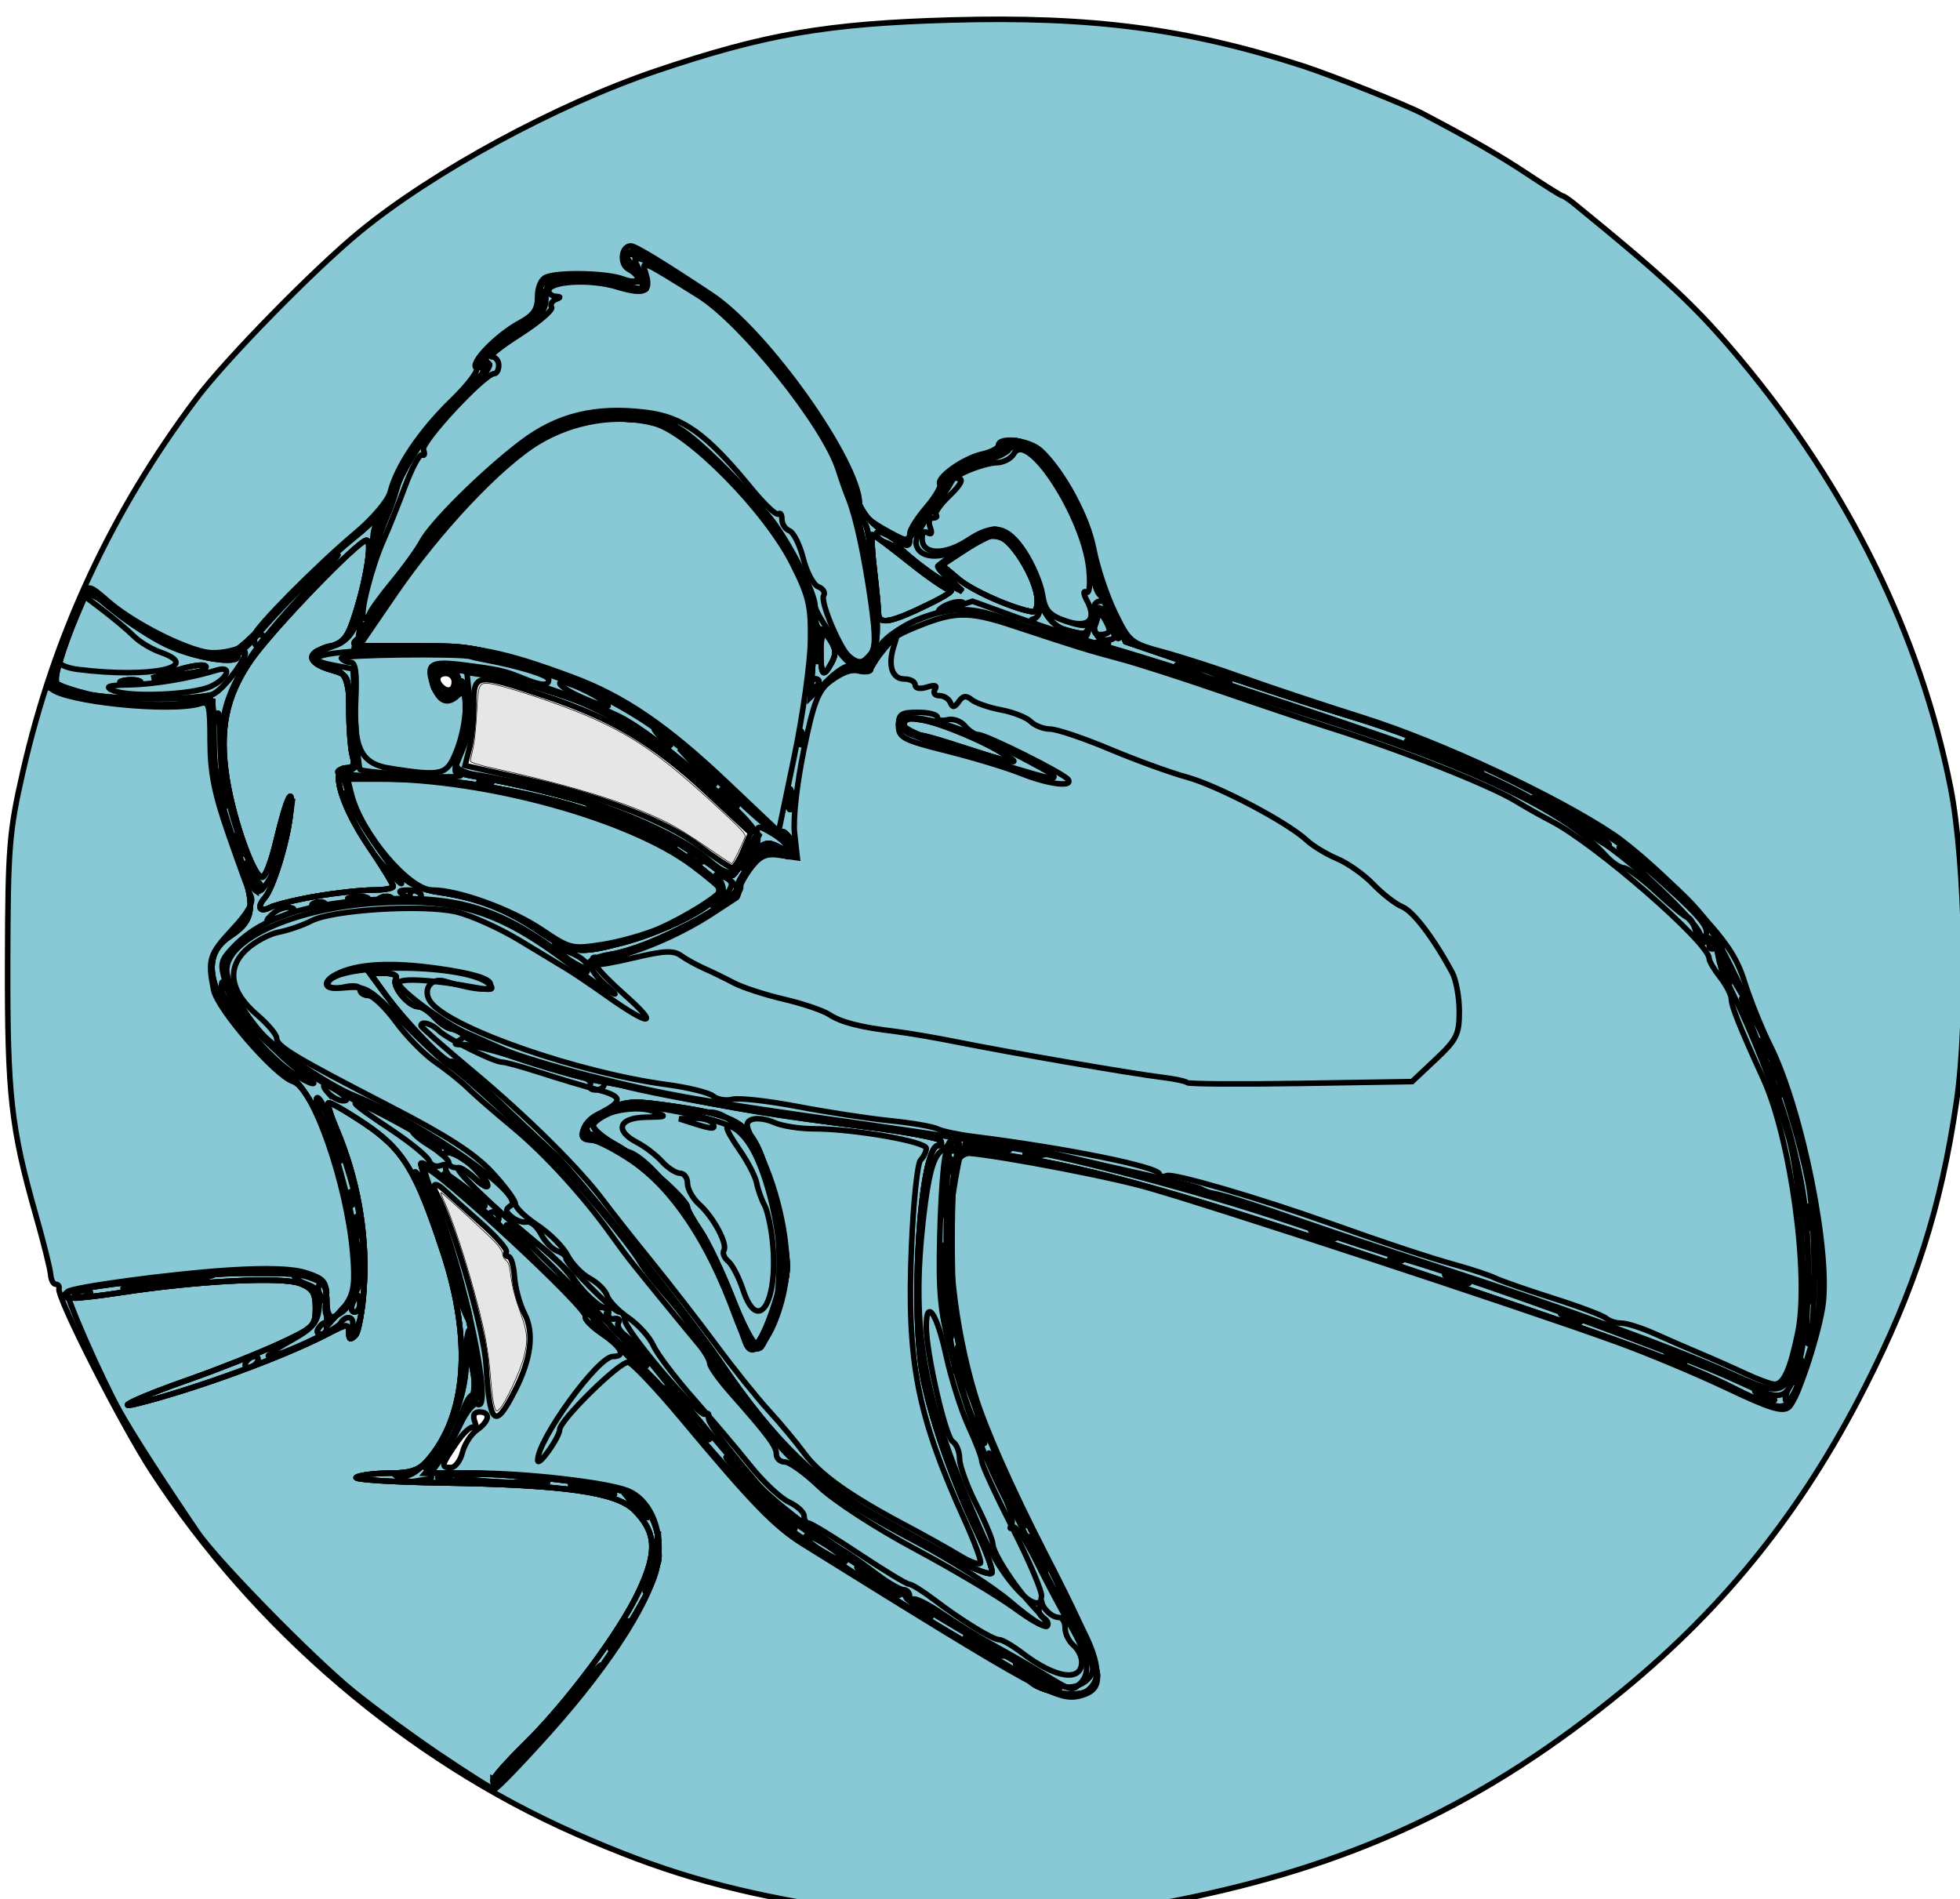 <?xml version="1.0" encoding="UTF-8" standalone="no"?>
<!-- Created with Inkscape (http://www.inkscape.org/) -->

<svg
   version="1.1"
   id="svg2"
   width="470.667"
   height="456"
   viewBox="0 0 470.667 456"
   sodipodi:docname="parrot_mono.svg"
   inkscape:version="1.2.2 (732a01da63, 2022-12-09)"
   xmlns:inkscape="http://www.inkscape.org/namespaces/inkscape"
   xmlns:sodipodi="http://sodipodi.sourceforge.net/DTD/sodipodi-0.dtd"
   xmlns="http://www.w3.org/2000/svg"
   xmlns:svg="http://www.w3.org/2000/svg">
  <defs
     id="defs6">
    <filter
       style="color-interpolation-filters:sRGB;"
       inkscape:label="Greyscale"
       id="filter15249"
       x="-0.004"
       y="-0.005"
       width="1.007"
       height="1.01">
      <feColorMatrix
         values="0.47 0.16 0.46 0.09 0 0.47 0.16 0.46 0.09 0 0.47 0.16 0.46 0.09 0 0 0 0 1 0 "
         id="feColorMatrix15247" />
    </filter>
  </defs>
  <sodipodi:namedview
     id="namedview4"
     pagecolor="#ffffff"
     bordercolor="#666666"
     borderopacity="1.0"
     inkscape:showpageshadow="2"
     inkscape:pageopacity="0.0"
     inkscape:pagecheckerboard="0"
     inkscape:deskcolor="#d1d1d1"
     showgrid="false"
     inkscape:zoom="2.5845713"
     inkscape:cx="261.16517"
     inkscape:cy="329.26157"
     inkscape:window-width="3840"
     inkscape:window-height="2093"
     inkscape:window-x="-9"
     inkscape:window-y="-9"
     inkscape:window-maximized="1"
     inkscape:current-layer="g8" />
  <g
     inkscape:groupmode="layer"
     inkscape:label="Image"
     id="g8">
    <path
       style="display:inline;fill:#89c9d5;fill-opacity:1;stroke:#000000;stroke-width:1.333;stroke-opacity:1;filter:url(#filter15249)"
       d="M 197.094,457.676 C 173.351,453.617 158.654,449.278 138.288,440.316 97.866,422.528 61.154,391.155 36.499,353.328 29.159,342.068 13.591,311.445 14.155,309.377 c 0.15,-0.55 -0.199,-1 -0.777,-1 -0.577,0 -1.131,-1.075 -1.229,-2.388 -0.099,-1.313 -1.708,-7.763 -3.576,-14.333 C 2.645,270.811 1.757,262.814 1.836,231.044 1.904,203.464 2.198,199.781 5.477,185.385 12.972,152.489 26.756,122.831 47.155,95.711 54.267,86.257 75.452,64.63 86.419,55.63 104.02,41.185 133.582,25.141 157.511,17.049 c 26.103,-8.828 41.027,-11.405 70.917,-12.247 33.629,-0.947 56.808,2.083 84.483,11.045 6.697,2.169 24.703,9.332 28.577,11.37 11.89,6.253 18.768,10.212 25.426,14.635 4.3,2.857 8.043,5.194 8.318,5.194 0.275,0 1.556,0.861 2.848,1.914 22.297,18.171 29.371,24.805 39.899,37.419 25.906,31.039 43.202,66.264 50.411,102.667 3.567,18.011 4.298,55.868 1.455,75.333 -3.761,25.754 -9.958,45.056 -22.132,68.933 -14.983,29.386 -33.297,52.319 -57.952,72.563 -33.065,27.151 -64.809,42.056 -107.569,50.507 -18.47,3.651 -22.424,3.983 -45.659,3.843 -17.753,-0.107 -29.668,-0.877 -39.438,-2.547 z M 111.044,348.77 c 0.498,-1.984 2.063,-4.418 3.478,-5.409 3.051,-2.137 3.361,-4.317 0.614,-4.317 -1.295,0 -1.675,0.79 -1.121,2.333 0.46,1.283 0.367,1.909 -0.207,1.39 -0.574,-0.519 -2.47,1.158 -4.212,3.726 -3.692,5.44 -3.791,5.884 -1.313,5.884 1.02,0 2.263,-1.623 2.761,-3.607 z m 12.625,-14.879 c 3.895,-7.635 4.659,-13.884 2.263,-18.517 -1.136,-2.196 -2.211,-6.169 -2.391,-8.829 -0.179,-2.66 -0.838,-4.836 -1.465,-4.836 -0.627,0 -0.848,-0.471 -0.492,-1.047 0.356,-0.576 -2.387,-3.726 -6.096,-7 -3.709,-3.274 -7.522,-6.703 -8.473,-7.62 -2.482,-2.391 -3.552,-2.054 -2.112,0.667 4.138,7.817 11.313,32.7 11.822,41 0.897,14.617 2.096,15.684 6.945,6.181 z m 54.839,-129.707 1.737,-4.193 -10.575,-9.815 c -12.696,-11.785 -22.488,-17.606 -38.772,-23.053 -16.706,-5.588 -17.134,-5.532 -17.146,2.254 -0.005,3.483 -0.475,8.158 -1.045,10.388 l -1.035,4.055 13.711,3.092 c 19.241,4.338 34.243,10.062 42.48,16.207 3.876,2.892 7.466,5.258 7.978,5.258 0.512,0 1.712,-1.887 2.667,-4.193 z m -69.413,-40.474 c 0,-1.1 -0.9,-2 -2,-2 -2.082,0 -2.645,1.577 -1.111,3.111 1.534,1.534 3.111,0.971 3.111,-1.111 z"
       id="path334" />
    <path
       style="display:inline;fill:none;stroke:#000000;stroke-width:1.333;stroke-opacity:1;filter:url(#filter15249)"
       d="m 105.761,421.478 c -6.6,-4.45 -16.012,-11.355 -20.915,-15.344 -9.963,-8.106 -32.818,-31.463 -37.424,-38.246 -8.74,-12.871 -15.578,-23.506 -18.623,-28.965 -4.504,-8.074 -13.277,-28.084 -12.607,-28.754 1.102,-1.102 24.824,-4.296 38.429,-5.174 9.707,-0.627 15.713,-0.415 19,0.67 4.275,1.411 4.807,2.091 4.807,6.15 0,5.415 1.765,5.845 4.825,1.176 1.756,-2.679 2.053,-5.258 1.425,-12.333 -1.479,-16.65 -9.436,-39.418 -14.317,-40.967 -4.265,-1.354 -18.14,-17.35 -19.066,-21.981 -1.457,-7.287 -1.055,-8.58 4.538,-14.578 3.752,-4.023 5.108,-6.451 4.435,-7.941 -0.533,-1.18 -2.954,-7.846 -5.38,-14.812 -3.416,-9.811 -4.416,-14.866 -4.435,-22.423 -0.022,-8.758 -0.268,-9.679 -2.408,-9 -6.859,2.177 -32.591,-0.441 -35.792,-3.642 -0.582,-0.582 5.501,-18.376 7.75,-22.668 1.156,-2.206 1.631,-2.071 5.891,1.669 5.478,4.81 16.683,10.717 23.104,12.181 4.58,1.044 12.098,-1.44 12.098,-3.996 0,-1.56 14.988,-16.695 24.191,-24.428 4.28,-3.597 7.895,-7.856 8.411,-9.91 1.55,-6.175 7.228,-14.609 14.771,-21.94 3.987,-3.875 6.644,-7.42 5.904,-7.877 -1.687,-1.043 4.882,-7.846 10.529,-10.903 3.237,-1.753 4.195,-3.166 4.195,-6.191 0,-2.344 0.848,-4.245 2.109,-4.729 3.275,-1.257 14.671,-0.954 18.471,0.491 3.829,1.456 4.773,-0.411 1.214,-2.402 -2.193,-1.227 -1.723,-5.565 0.602,-5.565 1.075,0 7.496,3.906 19.358,11.775 13.348,8.855 35.488,40.112 35.577,50.225 0.015,1.695 1.938,3.76 5.277,5.667 6.075,3.469 6.706,3.593 6.78,1.333 0.03,-0.917 1.805,-3.714 3.945,-6.217 2.14,-2.503 3.61,-5.005 3.266,-5.56 -0.945,-1.53 5.673,-6.258 10.131,-7.237 2.166,-0.476 3.937,-1.417 3.937,-2.092 0,-2.202 7.43,-1.29 10.153,1.246 5.352,4.986 11.28,16.004 12.751,23.701 0.823,4.304 3.096,11.125 5.052,15.159 3.442,7.097 3.816,7.404 11.625,9.515 4.438,1.2 13.098,3.993 19.244,6.207 6.146,2.214 19.074,6.514 28.728,9.556 18.566,5.85 46.245,18.753 60.069,28.003 4.558,3.05 12.985,10.566 18.726,16.702 8.44,9.021 10.904,12.642 12.874,18.92 1.34,4.27 4.086,11.064 6.102,15.097 7.699,15.4 14.675,50.344 12.565,62.938 -1.351,8.062 -6.177,22.309 -8.096,23.901 -1.505,1.249 -4.56,0.305 -14.844,-4.585 -7.122,-3.387 -18.949,-8.338 -26.282,-11.003 -22.765,-8.273 -100.674,-33.871 -114,-37.457 -12.252,-3.297 -42.76,-8.811 -43.677,-7.895 -0.248,0.248 -1.085,4.524 -1.86,9.503 -1.884,12.102 0.289,32.111 5.279,48.597 2.348,7.758 8.851,22.433 16.782,37.87 14.228,27.694 15.398,32.424 8.475,34.261 -5.297,1.405 -9.237,-0.75 -66.534,-36.383 -6.846,-4.258 -12.254,-9.836 -29.131,-30.049 -6.233,-7.465 -12.056,-13.602 -12.94,-13.636 -2.163,-0.084 -16.385,13.906 -16.423,16.155 -0.032,1.892 -5.224,9.181 -5.274,7.404 -0.137,-4.826 14.442,-24.956 18.074,-24.956 3.188,0 2.128,-2.164 -2.67,-5.452 -2.511,-1.721 -4.294,-3.568 -3.962,-4.106 0.986,-1.595 -35.868,-35.776 -38.574,-35.776 -0.391,0 0.698,3.469 2.421,7.709 7.1,17.472 14.188,51.537 10.213,49.08 -0.763,-0.471 -2.587,1.696 -4.079,4.846 -1.484,3.134 -3.692,7.048 -4.906,8.698 l -2.207,3 h 10.617 c 12.169,0 31.387,2.197 36.55,4.179 5.247,2.014 8.363,8.786 7.513,16.327 -0.991,8.792 -10.971,24.713 -26.091,41.623 -6.821,7.629 -12.821,13.839 -13.333,13.799 -0.512,-0.039 -6.331,-3.712 -12.931,-8.162 z m 79.806,-107.184 c 2.356,-7.067 2.478,-9.021 1.14,-18.204 -1.723,-11.825 -5.835,-22.378 -9.649,-24.759 -3.524,-2.201 -3.314,-0.749 0.739,5.099 1.853,2.674 3.611,6.118 3.907,7.652 0.295,1.534 1.145,3.925 1.887,5.313 0.743,1.388 1.629,5.527 1.97,9.198 1.322,14.229 -3.576,21.899 -7.123,11.153 -0.981,-2.973 -2.579,-6.065 -3.55,-6.871 -0.971,-0.806 -1.448,-1.98 -1.059,-2.608 0.955,-1.546 -2.482,-7.975 -5.933,-11.098 -1.542,-1.395 -2.803,-3.644 -2.803,-4.997 0,-1.353 -0.807,-2.46 -1.793,-2.46 -0.986,0 -2.935,-1.261 -4.33,-2.803 -1.395,-1.542 -4.088,-3.605 -5.984,-4.586 -5.469,-2.828 -4.447,-5.925 1.997,-6.049 5.369,-0.104 5.391,-0.125 1.62,-1.497 -4.511,-1.641 -14.175,0.684 -14.175,3.41 0,0.936 2.55,3.094 5.667,4.796 5.66,3.091 17,13.063 17,14.947 0,0.548 1.427,3.1 3.172,5.671 1.745,2.571 5.18,9.803 7.633,16.07 2.454,6.268 5.039,11.204 5.745,10.968 0.706,-0.235 2.471,-3.99 3.923,-8.344 z m -14.473,-44.583 c -0.453,-0.733 -2.439,-1.274 -4.412,-1.2 l -3.588,0.133 3.333,1.068 c 4.733,1.516 5.603,1.516 4.667,0 z M 344.759,254.377 c 5.081,-4.784 5.665,-5.97 5.667,-11.514 10e-4,-3.4 -0.763,-7.6 -1.699,-9.333 -4.488,-8.318 -9.341,-14.704 -12.015,-15.81 -1.623,-0.671 -4.751,-3.101 -6.951,-5.399 -2.2,-2.298 -6.092,-5.054 -8.648,-6.125 -2.557,-1.07 -5.857,-3.07 -7.333,-4.445 -4.674,-4.349 -21.317,-13.104 -28.806,-15.154 -3.967,-1.085 -12.312,-4.118 -18.545,-6.739 -6.233,-2.621 -12.64,-4.777 -14.238,-4.79 -1.598,-0.013 -3.713,-0.832 -4.7,-1.82 -0.987,-0.987 -4.18,-2.241 -7.095,-2.786 -2.915,-0.545 -6.096,-1.648 -7.068,-2.452 -1.31,-1.083 -2.114,-0.966 -3.102,0.453 -1.017,1.46 -1.494,1.519 -2.009,0.248 -0.372,-0.917 -1.562,-1.667 -2.644,-1.667 -1.099,0 -1.565,-0.652 -1.055,-1.476 0.614,-0.993 -0.014,-1.182 -1.921,-0.577 -1.681,0.534 -2.834,0.321 -2.834,-0.524 0,-0.783 -1.156,-1.423 -2.569,-1.423 -3.016,0 -4.06,-3.313 -2.52,-8 1.04,-3.165 0.927,-3.131 -2.235,0.667 -1.831,2.2 -3.333,4.461 -3.336,5.025 -0.004,0.564 -1.357,0.72 -3.007,0.346 -1.922,-0.435 -4.308,0.405 -6.643,2.339 -3.057,2.533 -4.099,5.254 -6.477,16.915 -1.639,8.035 -2.555,16.372 -2.173,19.765 l 0.661,5.868 -4.14,-0.608 c -3.267,-0.48 -4.703,0.108 -6.809,2.785 -1.468,1.866 -2.792,4.236 -2.944,5.267 -0.151,1.031 -0.47,1.992 -0.709,2.135 -0.238,0.143 -2.833,1.838 -5.767,3.766 -6.804,4.472 -15.742,8.492 -23.135,10.404 -9.347,2.418 -5.718,2.659 4.223,0.28 7.203,-1.724 9.539,-1.838 11.326,-0.553 1.238,0.89 3.752,2.281 5.585,3.092 1.833,0.811 5.037,2.372 7.12,3.47 2.083,1.098 7.48,2.857 11.993,3.91 4.514,1.053 9.419,2.708 10.9,3.679 2.888,1.892 7.473,3.063 15.987,4.084 2.933,0.352 9.833,1.54 15.333,2.641 12.627,2.528 41.641,7.517 48.667,8.367 2.933,0.355 5.628,0.925 5.989,1.267 0.361,0.342 12.661,0.426 27.333,0.188 l 26.678,-0.433 z m -99.664,-68.696 c -3.3,-1.33 -11.25,-3.735 -17.667,-5.344 -10.593,-2.656 -11.667,-3.218 -11.667,-6.109 0,-2.75 0.636,-3.184 4.667,-3.184 2.567,0 4.667,0.544 4.667,1.208 0,0.665 1.092,0.923 2.426,0.574 1.335,-0.349 3.208,0.307 4.163,1.458 0.955,1.151 2.369,2.093 3.141,2.093 1.962,0 20.834,9.423 21.71,10.839 1.169,1.891 -4.992,1.065 -11.44,-1.535 z m -86.717,37.234 c 6.379,-2.814 14.692,-8.045 14.708,-9.254 0.005,-0.393 -3.096,-3.034 -6.891,-5.867 -15.037,-11.226 -49.533,-20.751 -75.153,-20.751 h -7.569 l 0.915,3.667 c 2.331,9.339 13.86,23 19.41,23 6.276,0 19.016,4.625 26.355,9.567 6.746,4.543 7.21,4.654 14.572,3.5 4.182,-0.656 10.326,-2.393 13.654,-3.861 z m 20.84,-17.995 2.543,-4.79 -12,-11.252 c -15.481,-14.516 -33.634,-23.816 -51.804,-26.541 l -5.828,-0.874 0.624,6.495 c 0.406,4.226 -0.124,8.285 -1.517,11.62 -2.665,6.378 -2.689,6.132 0.605,6.132 1.51,0 9.354,1.492 17.431,3.315 15.341,3.463 33.414,11.128 40.49,17.172 5.309,4.535 6.453,4.38 9.457,-1.277 z m 15.404,-50.92 c 0.141,-8.555 -0.376,-10.775 -4.35,-18.667 -6.431,-12.769 -24.895,-31.51 -33.178,-33.674 -8.891,-2.324 -19.336,-0.659 -27.789,4.43 -9.235,5.559 -24.029,21.253 -34.593,36.699 l -8.382,12.255 h 13.51 c 13.973,0 21.135,1.437 37.523,7.529 12.466,4.634 22.727,11.623 37.19,25.329 l 12.428,11.778 3.74,-17.985 c 2.057,-9.892 3.812,-22.354 3.901,-27.695 z m -84.445,10.024 c 0.513,-2.662 -3.29,-4.641 -5.217,-2.714 -1.866,1.866 0.091,5.937 2.619,5.45 1.183,-0.228 2.351,-1.459 2.597,-2.736 z M 266.407,151.377 c -0.026,-1.276 -2.599,-5.302 -2.626,-4.109 -0.011,0.49 -0.385,1.84 -0.83,3 -0.531,1.384 -0.073,2.109 1.333,2.109 1.178,0 2.133,-0.45 2.122,-1 z"
       id="path282" />
    <path
       style="display:inline;fill:none;stroke:#000000;stroke-width:1.333;stroke-opacity:1;filter:url(#filter15249)"
       d="m 118.428,427.411 c 0,-0.618 3.348,-4.404 7.439,-8.412 10.231,-10.023 22.867,-26.959 27.55,-36.926 4.46,-9.491 4.195,-14.148 -1.107,-19.45 -4.317,-4.317 -16.7,-6.078 -46.088,-6.553 -12.213,-0.198 -21.513,-0.8 -20.667,-1.339 0.846,-0.539 4.443,-0.989 7.992,-1 5.009,-0.016 7.041,-0.692 9.08,-3.02 9.417,-10.755 10.767,-28.753 3.753,-50.023 -6.488,-19.675 -9.576,-24.726 -18.939,-30.979 -4.437,-2.963 -8.296,-5.16 -8.574,-4.882 -0.278,0.278 0.615,3.141 1.985,6.361 4.87,11.446 7.27,24.679 6.643,36.63 -0.326,6.206 -1.299,11.99 -2.163,12.854 -1.206,1.206 -1.571,1.034 -1.571,-0.736 0,-2.132 -0.379,-2.109 -5,0.307 -10.473,5.474 -31.777,13.293 -45.667,16.761 -6.489,1.62 0.471,-1.615 12.667,-5.888 6.6,-2.312 16.05,-6.064 21,-8.337 8.518,-3.911 9,-4.373 9,-8.634 0,-3.674 -0.674,-4.767 -3.667,-5.94 -4.305,-1.687 -24.174,-0.694 -42.945,2.148 -11.306,1.711 -14.956,1.756 -13.277,0.162 1.553,-1.474 31.622,-4.804 43.242,-4.788 18.404,0.025 19.305,0.358 19.353,7.137 l 0.039,5.511 4.121,-4.533 c 3.802,-4.182 4.059,-5.062 3.319,-11.356 -2.363,-20.107 -10.224,-40.649 -17.112,-44.715 -5.494,-3.243 -13.89,-13.167 -16.573,-19.588 -2.503,-5.991 -1.518,-10.411 2.976,-13.356 6.232,-4.083 6.386,-7.346 1.019,-21.568 -4.053,-10.738 -4.887,-14.705 -5.012,-23.832 l -0.15,-10.95 -9.333,0.783 c -6.498,0.545 -12.473,0.084 -19.667,-1.518 -5.683,-1.265 -10.333,-2.468 -10.333,-2.674 0,-0.847 6.91,-18.656 8.106,-20.889 1.195,-2.233 1.781,-2.067 7.678,2.169 8.431,6.057 19.939,11.333 24.756,11.349 3.136,0.011 5.845,-2.089 14.249,-11.045 5.707,-6.082 13.865,-13.855 18.128,-17.275 6.033,-4.839 8.273,-7.687 10.107,-12.851 2.703,-7.613 10.672,-18.256 17.657,-23.584 3.44,-2.624 4.313,-3.953 3.092,-4.708 -2.258,-1.395 3.085,-7.19 9.81,-10.639 4.09,-2.098 4.812,-3.085 4.304,-5.886 -0.954,-5.259 4.03,-6.9 15.163,-4.993 9.445,1.618 11.721,1.16 7.949,-1.598 -2.723,-1.991 -3.085,-4.744 -0.624,-4.744 1.715,0 15.231,8.446 23.471,14.667 9.175,6.927 25.29,30.099 29.127,41.883 1.821,5.592 3.523,8.043 7.422,10.686 5.789,3.926 6.274,4.06 6.274,1.734 0,-0.933 1.715,-3.783 3.811,-6.333 2.096,-2.55 4.208,-5.896 4.692,-7.435 0.936,-2.972 5.951,-5.869 10.159,-5.869 1.396,0 3.089,-0.985 3.762,-2.188 4.216,-7.534 21.574,13.406 21.574,26.026 0,2.158 1.771,7.668 3.936,12.246 l 3.936,8.323 21.064,7.176 c 11.585,3.947 25.932,8.629 31.881,10.405 29.715,8.869 58.856,23.818 76.064,39.02 10.383,9.172 12.586,12.568 22.696,34.993 10.056,22.303 13.756,36.244 14.686,55.333 0.618,12.676 0.312,15.986 -2.253,24.383 -4.415,14.455 -4.754,14.614 -17.488,8.212 -12.659,-6.365 -26.199,-11.308 -83.857,-30.613 -47.832,-16.015 -71.966,-22.817 -89.822,-25.316 -13.889,-1.944 -13.587,-2.158 -14.972,10.625 -1.28,11.815 1.338,34.404 5.489,47.376 3.217,10.05 14.784,34.67 25.357,53.971 4.917,8.977 5.492,14.127 1.831,16.417 -2.64,1.651 -11.151,0.155 -13.718,-2.412 -1.056,-1.056 -4.525,-3.341 -7.71,-5.078 -17.327,-9.451 -47.894,-29.075 -54.043,-34.694 -3.89,-3.555 -12.436,-12.855 -18.993,-20.667 -6.556,-7.812 -14.658,-16.78 -18.004,-19.929 -3.346,-3.149 -6.086,-6.149 -6.089,-6.667 -0.005,-1.07 -34.015,-32.636 -38.694,-35.913 -2.896,-2.029 -3.016,-2.006 -2.199,0.413 0.475,1.408 3.296,9.759 6.267,18.559 5.579,16.522 8.857,36.667 5.966,36.667 -0.806,0 -2.225,2.1 -3.153,4.667 -0.928,2.567 -3.202,6.467 -5.053,8.667 l -3.365,4 h 8.733 c 13.241,0 35.714,2.731 39.815,4.839 7.637,3.925 9.702,13.958 4.847,23.547 -4.213,8.321 -13.588,22.3 -18.52,27.614 -2.382,2.567 -6.929,7.468 -10.103,10.892 -6.253,6.744 -8.535,8.564 -8.535,6.808 z m 141.333,-28.346 c 0,-1.298 -0.9,-3.108 -2,-4.021 -1.1,-0.913 -2,-2.786 -2,-4.163 0,-1.377 -0.643,-2.503 -1.429,-2.503 -2.187,0 -4.853,-3.155 -4.235,-5.01 0.303,-0.909 -2.799,-8.261 -6.893,-16.339 -4.094,-8.077 -7.444,-15.37 -7.444,-16.207 0,-0.836 -1.425,-4.578 -3.167,-8.316 -1.742,-3.737 -4.183,-11.445 -5.424,-17.129 -2.211,-10.118 -4.742,-13.771 -4.742,-6.842 0,6.389 4.604,26.493 6.314,27.575 0.927,0.586 1.686,2.452 1.686,4.145 0,1.694 1.792,6.614 3.983,10.934 2.191,4.32 3.991,8.616 4,9.548 0.022,2.228 5.526,10.671 10.036,15.394 5.501,5.761 2.99,5.737 -4.915,-0.048 -3.907,-2.859 -14.643,-9.241 -23.859,-14.181 -9.469,-5.077 -19.45,-11.565 -22.952,-14.92 -3.408,-3.266 -7.118,-5.937 -8.245,-5.937 -1.127,0 -2.048,-0.849 -2.048,-1.887 0,-1.908 -1.936,-4.505 -11,-14.757 -2.75,-3.11 -5,-6.287 -5,-7.059 0,-0.772 -1.174,-2.805 -2.609,-4.518 -3.126,-3.73 -12.6,-15.312 -15.783,-19.293 -1.251,-1.565 -3.475,-4.536 -4.942,-6.601 -6.683,-9.41 -16.073,-19.736 -23.693,-26.056 -4.569,-3.789 -9.582,-8.151 -11.14,-9.693 -1.558,-1.542 -5.02,-4.304 -7.691,-6.138 -2.672,-1.833 -6.946,-6.183 -9.498,-9.667 -2.552,-3.483 -5.541,-6.333 -6.642,-6.333 -1.101,0 -2.002,-0.648 -2.002,-1.439 0,-0.906 -1.483,-1.113 -4,-0.561 -4.416,0.97 -5.533,-1.115 -1.667,-3.111 4.918,-2.539 13.07,-3.005 24.437,-1.396 7.876,1.115 12.048,2.313 12.543,3.601 0.751,1.957 -3.075,1.773 -10.963,-0.526 -3.485,-1.016 -5.546,2.385 -3.176,5.241 5.249,6.325 35.4,16.753 56.673,19.602 5.049,0.676 9.996,1.906 10.993,2.734 0.997,0.828 3.068,1.177 4.601,0.776 1.533,-0.401 8.587,0.379 15.674,1.734 7.087,1.355 17.086,2.886 22.219,3.403 5.133,0.517 10.233,1.395 11.333,1.951 1.1,0.556 5,1.387 8.667,1.846 22.445,2.811 44.667,7.317 44.667,9.058 0,0.553 0.793,0.701 1.763,0.329 1.602,-0.615 22.201,5.397 38.904,11.354 13.966,4.981 24.235,8.382 30.667,10.155 3.667,1.011 7.867,2.413 9.333,3.114 1.467,0.702 7.767,2.894 14,4.871 6.233,1.978 11.903,4.121 12.6,4.763 0.697,0.642 2.331,1.168 3.631,1.168 1.3,0 4.93,1.153 8.067,2.563 3.136,1.409 8.102,3.569 11.036,4.799 2.933,1.23 7.773,3.377 10.754,4.771 2.982,1.394 6.11,2.535 6.953,2.535 2.176,0 3.756,-3.508 5.587,-12.409 2.797,-13.594 -1.667,-46.437 -8.281,-60.924 -5.588,-12.241 -7.68,-17.454 -7.68,-19.139 0,-1.009 -1.2,-3.36 -2.667,-5.225 -1.467,-1.865 -2.667,-3.899 -2.667,-4.521 0,-3.787 -27.43,-27.648 -38,-33.056 -2.2,-1.126 -6.032,-3.283 -8.515,-4.794 -6.242,-3.798 -27.607,-12.238 -44.151,-17.442 -4.767,-1.499 -16.467,-5.415 -26,-8.702 -9.533,-3.287 -20.633,-6.857 -24.667,-7.934 -8.002,-2.136 -10.254,-2.832 -25.712,-7.945 -11.215,-3.71 -14.289,-3.595 -24.976,0.934 -4.115,1.744 -6.584,3.823 -7.8,6.569 -1.34,3.028 -2.398,3.821 -4.292,3.22 -1.593,-0.506 -4.194,0.484 -7.104,2.704 l -4.591,3.501 0.712,-9.751 c 0.582,-7.98 0.194,-11.05 -2.136,-16.901 -4.026,-10.109 -13.513,-22.856 -23.603,-31.714 l -8.639,-7.585 -10.569,-0.612 c -9.515,-0.551 -11.317,-0.246 -18.067,3.057 -4.586,2.244 -11.459,7.618 -17.695,13.836 -9.08,9.054 -12.794,13.767 -23.812,30.212 -1.623,2.422 -3.573,4.788 -4.333,5.258 -3.77,2.33 -0.215,3.081 11.325,2.392 9.915,-0.592 14.532,-0.239 21,1.605 25.475,7.262 39.424,15.28 56.681,32.584 6.008,6.024 11.408,10.654 12,10.288 0.592,-0.366 1.81,0.509 2.707,1.945 1.347,2.157 1.262,2.752 -0.489,3.424 -1.166,0.447 -2.801,0.133 -3.633,-0.699 -1.128,-1.128 -2.466,-0.47 -5.26,2.59 -2.061,2.257 -3.48,4.536 -3.152,5.066 1.345,2.177 -3.356,5.481 -17.229,12.11 -7.719,3.688 -14.921,6.066 -17,5.611 -2.821,-0.617 -0.195,2.942 6.667,9.036 8.453,7.507 6.102,7.598 -4.381,0.17 -3.693,-2.617 -7.893,-5.464 -9.333,-6.326 -1.441,-0.863 -6.633,-4.002 -11.539,-6.976 -4.906,-2.974 -11.806,-6.072 -15.333,-6.885 -7.978,-1.837 -29.667,-0.483 -34.75,2.17 -2.015,1.052 -5.523,2.265 -7.797,2.697 -2.273,0.432 -5.782,2.314 -7.798,4.183 -4.847,4.494 -3.915,10.143 2.592,15.713 2.57,2.2 4.673,4.701 4.673,5.558 -7.5e-5,1.973 4.227,4.516 27.333,16.439 13.618,7.027 20.199,11.278 24.333,15.715 3.117,3.345 5.667,6.799 5.667,7.674 0,0.876 2.383,3.169 5.296,5.097 2.913,1.928 6.162,5.179 7.22,7.224 1.058,2.046 3.465,4.544 5.348,5.552 1.884,1.008 3.755,2.874 4.159,4.145 0.404,1.272 2.706,3.664 5.116,5.315 2.41,1.652 5.112,4.651 6.003,6.665 0.891,2.014 5.254,7.776 9.693,12.805 4.44,5.029 10.568,12.272 13.618,16.096 3.05,3.824 7.196,7.72 9.212,8.659 2.017,0.938 3.667,2.46 3.667,3.381 0,0.921 0.467,1.675 1.038,1.675 0.571,0 5.997,3.3 12.057,7.333 6.06,4.033 11.51,7.333 12.111,7.333 0.601,0 3.264,1.65 5.918,3.667 6.707,5.097 14.139,9.667 15.724,9.667 0.731,0 3.258,1.47 5.614,3.268 7.921,6.042 14.205,6.964 14.205,2.086 z M 189.354,191.711 c 0.027,-2.2 0.326,-2.939 0.664,-1.641 0.338,1.297 0.316,3.097 -0.05,4 -0.365,0.903 -0.642,-0.159 -0.615,-2.359 z m 44.073,-10.336 c -12.394,-3.774 -17.667,-5.975 -17.667,-7.374 0,-3.65 12.087,-0.942 25.205,5.646 6.671,3.35 12.129,6.385 12.129,6.745 0,0.954 -0.378,0.858 -19.667,-5.016 z m -41.561,-4.441 c 0.064,-1.553 0.38,-1.869 0.806,-0.806 0.385,0.962 0.338,2.112 -0.105,2.556 -0.443,0.443 -0.758,-0.344 -0.7,-1.75 z m -6.62,138.727 c 3.015,-7.939 3.141,-14.459 0.495,-25.682 -2.362,-10.018 -5.364,-16.21 -9.179,-18.934 -1.541,-1.1 -7.601,-2.92 -13.468,-4.045 -9.334,-1.789 -11.291,-1.806 -15.667,-0.131 -2.75,1.053 -5,2.612 -5,3.466 0,0.854 2.55,2.945 5.667,4.648 5.66,3.091 17,13.063 17,14.947 0,0.548 1.427,3.1 3.172,5.671 1.745,2.571 5.18,9.803 7.633,16.07 2.454,6.268 4.995,11.218 5.648,11.001 0.653,-0.217 2.317,-3.372 3.699,-7.011 z m -35.743,-89.271 c 8.721,-2.272 19.589,-7.462 22.192,-10.599 1.487,-1.792 1.391,-2.545 -0.61,-4.755 -11.079,-12.243 -48.91,-23.99 -77.256,-23.99 H 82.566 l 1.475,4.333 c 1.556,4.57 6.796,12.659 11.965,18.472 2.142,2.409 5.061,3.766 9.532,4.432 9.264,1.38 16.089,4.049 23.975,9.376 7.832,5.291 9.362,5.5 19.99,2.732 z M 75.87,215.211 c 4.827,-0.825 10.977,-1.5 13.667,-1.5 2.69,0 4.891,-0.393 4.891,-0.874 0,-0.481 -2.669,-4.831 -5.931,-9.667 -6.695,-9.925 -9.241,-18.792 -5.395,-18.792 1.739,0 2.107,-0.736 1.5,-3 -0.442,-1.65 -0.812,-6.663 -0.822,-11.14 -0.018,-7.993 -0.095,-8.162 -4.247,-9.353 -5.81,-1.666 -6.197,-4.149 -0.862,-5.521 3.799,-0.977 4.723,-2.068 6.546,-7.728 2.746,-8.526 4.215,-17.924 2.803,-17.924 -1.971,0 -22.812,21.641 -27.76,28.825 -5.979,8.682 -7.607,16.673 -5.775,28.365 1.61,10.279 6.687,24.34 8.563,23.715 0.714,-0.238 2.138,-3.989 3.165,-8.335 2.711,-11.472 4.416,-14.682 3.489,-6.569 -0.773,6.762 -4.128,17.621 -6.16,19.933 -1.93,2.196 -1.209,3.544 1.22,2.28 1.283,-0.667 6.282,-1.889 11.109,-2.714 z m 103.654,-10.065 2.699,-4.574 -12.324,-11.922 c -9.379,-9.073 -14.691,-13.043 -22.231,-16.611 -10.793,-5.108 -25.895,-9.617 -36.907,-11.02 -7.389,-0.941 -8.281,-0.193 -5.646,4.73 1.566,2.927 5.267,2.118 5.403,-1.181 0.065,-1.58 0.497,-1.346 1.551,0.84 1.392,2.889 0.803,7.281 -2.289,17.067 -0.814,2.577 0.154,2.974 14.22,5.838 19.425,3.955 33.197,9.236 43.148,16.546 4.37,3.211 8.336,5.618 8.812,5.349 0.476,-0.269 2.08,-2.547 3.564,-5.063 z m 20.249,-46.125 c 1.101,-2.057 0.955,-3.381 -0.62,-5.63 -1.996,-2.85 -2.059,-2.767 -2.059,2.69 0,6.278 0.562,6.895 2.679,2.94 z m 67.94,-6.31 c -0.026,-0.55 -0.883,-2.5 -1.904,-4.333 -1.631,-2.928 -1.966,-3.05 -2.762,-1 -1.21,3.117 0.147,6.333 2.671,6.333 1.123,0 2.021,-0.45 1.995,-1 z m -44.474,-7.722 c 3.586,-1.757 5.847,-3.213 5.024,-3.236 -0.823,-0.023 -5.25,-3.042 -9.837,-6.708 -4.587,-3.667 -8.593,-6.667 -8.903,-6.667 -0.31,0 -0.121,3.75 0.418,8.333 0.54,4.583 0.998,9.363 1.019,10.62 0.046,2.784 2.938,2.233 12.279,-2.343 z m 25.854,-0.677 c 0,-5.278 -6.746,-15.934 -10.087,-15.934 -0.921,0 -4.184,1.644 -7.253,3.653 l -5.579,3.653 4.13,3.448 c 3.381,2.823 13.46,7.234 17.789,7.786 0.55,0.07 1,-1.102 1,-2.605 z"
       id="path250" />
    <path
       style="display:inline;fill:none;stroke:#000000;stroke-width:1.333;stroke-opacity:1;filter:url(#filter15249)"
       d="m 118.428,427.411 c 0,-0.618 3.348,-4.404 7.439,-8.412 10.231,-10.023 22.867,-26.959 27.55,-36.926 4.46,-9.491 4.195,-14.148 -1.107,-19.45 -4.317,-4.317 -16.7,-6.078 -46.088,-6.553 -12.213,-0.198 -21.513,-0.8 -20.667,-1.339 0.846,-0.539 4.443,-0.989 7.992,-1 5.009,-0.016 7.041,-0.692 9.08,-3.02 9.417,-10.755 10.767,-28.753 3.753,-50.023 -6.488,-19.675 -9.576,-24.726 -18.939,-30.979 -4.437,-2.963 -8.296,-5.16 -8.574,-4.882 -0.278,0.278 0.615,3.141 1.985,6.361 4.87,11.446 7.27,24.679 6.643,36.63 -0.326,6.206 -1.299,11.99 -2.163,12.854 -1.206,1.206 -1.571,1.034 -1.571,-0.736 0,-2.132 -0.379,-2.109 -5,0.307 -10.473,5.474 -31.777,13.293 -45.667,16.761 -6.489,1.62 0.471,-1.615 12.667,-5.888 6.6,-2.312 16.05,-6.064 21,-8.337 8.518,-3.911 9,-4.373 9,-8.634 0,-3.674 -0.674,-4.767 -3.667,-5.94 -4.305,-1.687 -24.174,-0.694 -42.945,2.148 -11.306,1.711 -14.956,1.756 -13.277,0.162 1.553,-1.474 31.622,-4.804 43.242,-4.788 18.404,0.025 19.305,0.358 19.353,7.137 l 0.039,5.511 4.121,-4.533 c 3.802,-4.182 4.059,-5.062 3.319,-11.356 -2.363,-20.107 -10.224,-40.649 -17.112,-44.715 -5.494,-3.243 -13.89,-13.167 -16.573,-19.588 -2.503,-5.991 -1.518,-10.411 2.976,-13.356 6.232,-4.083 6.386,-7.346 1.019,-21.568 -4.053,-10.738 -4.887,-14.705 -5.012,-23.832 l -0.15,-10.95 -9.333,0.783 c -6.498,0.545 -12.473,0.084 -19.667,-1.518 -5.683,-1.265 -10.333,-2.468 -10.333,-2.674 0,-0.847 6.91,-18.656 8.106,-20.889 1.195,-2.233 1.781,-2.067 7.678,2.169 8.431,6.057 19.939,11.333 24.756,11.349 3.136,0.011 5.845,-2.089 14.249,-11.045 5.707,-6.082 13.865,-13.855 18.128,-17.275 6.033,-4.839 8.273,-7.687 10.107,-12.851 2.703,-7.613 10.672,-18.256 17.657,-23.584 3.44,-2.624 4.313,-3.953 3.092,-4.708 -2.258,-1.395 3.085,-7.19 9.81,-10.639 4.09,-2.098 4.812,-3.085 4.304,-5.886 -0.954,-5.259 4.03,-6.9 15.163,-4.993 9.445,1.618 11.721,1.16 7.949,-1.598 -2.723,-1.991 -3.085,-4.744 -0.624,-4.744 1.715,0 15.231,8.446 23.471,14.667 9.175,6.927 25.29,30.099 29.127,41.883 1.821,5.592 3.523,8.043 7.422,10.686 5.789,3.926 6.274,4.06 6.274,1.734 0,-0.933 1.715,-3.783 3.811,-6.333 2.096,-2.55 4.208,-5.896 4.692,-7.435 0.936,-2.972 5.951,-5.869 10.159,-5.869 1.396,0 3.089,-0.985 3.762,-2.188 4.216,-7.534 21.574,13.406 21.574,26.026 0,2.158 1.771,7.668 3.936,12.246 l 3.936,8.323 21.064,7.176 c 11.585,3.947 25.932,8.629 31.881,10.405 44.101,13.163 88.242,41.52 90.808,58.337 0.2,1.308 1.743,4.62 3.431,7.36 5.466,8.878 12.562,26.043 15.562,37.649 3.448,13.335 5.159,39.324 2.96,44.947 -0.8,2.046 -2.099,6.242 -2.886,9.326 -2.575,10.091 -3.959,10.461 -16.17,4.321 -12.878,-6.475 -26.768,-11.528 -85.857,-31.236 -46.792,-15.606 -68.83,-21.795 -89.037,-25.004 l -11.703,-1.859 -0.963,3.419 c -0.53,1.88 -0.916,11.519 -0.858,21.419 0.096,16.421 0.496,19.286 4.557,32.667 2.981,9.82 8.805,23.224 17.624,40.562 7.245,14.242 12.994,27.081 12.776,28.53 -0.218,1.449 -1.348,3.232 -2.512,3.961 -2.639,1.653 -11.15,0.157 -13.718,-2.411 -1.056,-1.056 -4.525,-3.341 -7.71,-5.078 -17.327,-9.451 -47.894,-29.075 -54.043,-34.694 -3.89,-3.555 -12.436,-12.855 -18.993,-20.667 -6.556,-7.812 -14.658,-16.78 -18.004,-19.929 -3.346,-3.149 -6.084,-6.168 -6.084,-6.708 0,-1.12 -33.655,-32.351 -38.548,-35.771 -3.076,-2.15 -3.177,-2.136 -2.35,0.312 0.475,1.408 3.296,9.759 6.267,18.559 5.579,16.522 8.857,36.667 5.966,36.667 -0.806,0 -2.225,2.1 -3.153,4.667 -0.928,2.567 -3.202,6.467 -5.053,8.667 l -3.365,4 h 8.733 c 13.241,0 35.714,2.731 39.815,4.839 7.637,3.925 9.702,13.958 4.847,23.547 -4.213,8.321 -13.588,22.3 -18.52,27.614 -2.382,2.567 -6.929,7.468 -10.103,10.892 -6.253,6.744 -8.535,8.564 -8.535,6.808 z m 141.067,-23.3 c 2.488,-2.488 1.786,-6.482 -2.415,-13.733 -2.124,-3.667 -5.873,-10.734 -8.33,-15.705 -2.457,-4.971 -4.981,-8.571 -5.609,-8 -0.627,0.571 -0.734,0.328 -0.236,-0.541 0.498,-0.868 -0.261,-3.868 -1.686,-6.667 -5.061,-9.941 -9.487,-21.806 -12.692,-34.03 -2.781,-10.607 -3.189,-14.792 -2.828,-29.058 0.232,-9.167 0.876,-17.867 1.431,-19.333 0.957,-2.526 0.882,-2.547 -1.402,-0.396 -1.745,1.642 -2.832,5.886 -3.93,15.333 -3.235,27.842 -0.108,44.546 14.426,77.063 4.056,9.075 10.971,17.149 13.41,15.658 0.666,-0.407 0.738,0.02 0.163,0.952 -0.606,0.98 -0.289,2.155 0.755,2.8 0.989,0.611 1.388,1.523 0.886,2.025 -0.502,0.502 -4.385,-2.071 -8.628,-5.719 -4.243,-3.647 -14.315,-10.105 -22.382,-14.351 -20.997,-11.051 -30.336,-18.225 -37.751,-29.004 -2.319,-3.371 -4.723,-6.331 -5.343,-6.578 -0.955,-0.381 -3.62,-4.152 -12.906,-18.259 -0.733,-1.114 -3.133,-4.066 -5.333,-6.56 -2.2,-2.494 -4.56,-5.525 -5.245,-6.736 -2.56,-4.526 -16.862,-21.557 -21.896,-26.076 -1.728,-1.551 -7.34,-6.719 -12.472,-11.486 -5.132,-4.767 -10.318,-9.186 -11.525,-9.822 -1.207,-0.635 -6.145,-5.211 -10.973,-10.169 -8.136,-8.354 -9.143,-8.981 -13.759,-8.567 -3.392,0.304 -4.813,-0.056 -4.456,-1.128 1.67,-5.01 34.028,-4.674 38.823,0.403 1.156,1.224 0.426,1.394 -3.163,0.734 -10.673,-1.962 -18.667,-2.418 -18.667,-1.064 0,1.542 10.818,9.565 16,11.866 1.833,0.814 6.033,2.671 9.333,4.126 3.3,1.455 13.516,4.515 22.703,6.799 16.391,4.076 24.492,5.484 61.964,10.768 10.267,1.448 19.867,2.876 21.333,3.174 1.467,0.298 6.267,0.966 10.667,1.485 4.4,0.519 12.5,2.022 18,3.341 5.5,1.319 14.8,3.444 20.667,4.723 5.867,1.279 11.267,2.684 12,3.123 0.733,0.439 2.048,0.907 2.92,1.04 2.274,0.346 10.138,2.855 22.413,7.153 5.867,2.054 20.867,7.05 33.333,11.102 27.565,8.959 55.507,19.151 67.859,24.752 12.526,5.679 13.473,5.526 16.181,-2.627 3.108,-9.357 2.02,-41.822 -1.827,-54.546 -3.451,-11.412 -8.396,-24.035 -13.481,-34.414 -2.267,-4.628 -3.717,-9.07 -3.221,-9.873 0.541,-0.875 0.285,-1.078 -0.638,-0.507 -0.847,0.523 -1.539,0.281 -1.539,-0.539 0,-0.82 -0.536,-1.159 -1.191,-0.755 -0.655,0.405 -1.567,-0.76 -2.025,-2.588 -0.459,-1.828 -1.274,-3.324 -1.812,-3.324 -0.538,0 -3.877,-2.7 -7.42,-6 -3.543,-3.3 -7.184,-6 -8.09,-6 -0.906,0 -2.87,-1.35 -4.365,-3 -9.597,-10.595 -32.459,-21.5 -69.764,-33.274 -9.167,-2.893 -19.809,-6.404 -23.65,-7.802 -6.274,-2.283 -25.196,-7.915 -35.684,-10.621 -2.2,-0.568 -8.134,-2.57 -13.187,-4.45 -6.734,-2.505 -10.65,-3.217 -14.667,-2.664 -8.031,1.105 -14.396,4.561 -17.453,9.475 -1.943,3.123 -3.432,4.158 -5.341,3.709 -1.725,-0.405 -4.132,0.818 -6.91,3.51 l -4.263,4.132 0.719,-9.841 c 0.59,-8.078 0.208,-11.122 -2.129,-16.991 -4.026,-10.109 -13.513,-22.856 -23.603,-31.714 l -8.639,-7.585 -10.569,-0.612 c -9.515,-0.551 -11.317,-0.246 -18.067,3.057 -4.586,2.244 -11.459,7.618 -17.695,13.836 -9.08,9.054 -12.794,13.767 -23.812,30.212 -1.623,2.422 -3.573,4.788 -4.333,5.258 -3.77,2.33 -0.215,3.081 11.325,2.392 9.915,-0.592 14.532,-0.239 21,1.605 25.475,7.262 39.424,15.28 56.681,32.584 6.008,6.024 11.485,10.606 12.171,10.182 1.313,-0.811 3.505,4.314 2.342,5.476 -0.371,0.371 -1.846,0.047 -3.278,-0.719 -2.148,-1.15 -3.217,-0.704 -6.114,2.547 -1.931,2.167 -3.511,4.783 -3.511,5.813 0,3.802 -20.452,14.672 -30.683,16.308 -5.643,0.902 -5.846,3.06 -0.715,7.585 2.634,2.323 2.636,2.357 0.065,0.969 -1.467,-0.792 -5.367,-3.494 -8.667,-6.004 -17.062,-12.978 -27.156,-16.179 -46.939,-14.882 -19.436,1.274 -35.736,8.609 -35.723,16.075 0.006,3.077 4.086,10.425 8.468,15.249 3.731,4.107 16.263,12.521 22.193,14.9 16.582,6.653 41.229,23.93 37.604,26.36 -1.398,0.937 -1.361,1.466 0.193,2.755 1.058,0.878 2.687,1.425 3.621,1.216 0.934,-0.209 2.468,1.102 3.41,2.913 0.941,1.811 2.685,3.635 3.874,4.052 1.19,0.417 2.13,1.174 2.09,1.682 -0.107,1.351 11.421,12.973 12.868,12.973 0.677,0 1.23,0.807 1.23,1.794 0,2.556 17.904,23.619 19.328,22.739 0.651,-0.402 1.018,-0.16 0.816,0.538 -0.349,1.211 2.971,5.782 11.534,15.881 3.29,3.88 13.629,11.916 21.931,17.048 1.187,0.733 4.346,2.983 7.021,5 2.675,2.017 5.527,3.667 6.339,3.667 0.811,0 1.475,0.7 1.475,1.556 0,0.856 0.361,1.194 0.803,0.753 0.442,-0.442 3.592,1.108 7,3.444 3.408,2.336 8.897,5.712 12.197,7.501 3.3,1.79 8.7,4.894 12,6.898 7.1,4.312 7.022,4.293 9.067,2.248 z m -70.14,-212.4 c 0.027,-2.2 0.326,-2.939 0.664,-1.641 0.338,1.297 0.316,3.097 -0.05,4 -0.365,0.903 -0.642,-0.159 -0.615,-2.359 z m 40.073,-12.445 c -7.364,-2.066 -12.333,-4.151 -12.333,-5.175 0,-2.432 4.192,-2.125 11.768,0.861 6.626,2.612 16.675,8.209 14.232,7.928 -0.733,-0.085 -6.883,-1.711 -13.667,-3.614 z m -37.561,-2.333 c 0.064,-1.553 0.38,-1.869 0.806,-0.806 0.385,0.962 0.338,2.112 -0.105,2.556 -0.443,0.443 -0.758,-0.344 -0.7,-1.75 z m -7.151,141.778 c 3.191,-5.868 3.182,-24.199 -0.017,-34.661 -2.923,-9.559 -9.135,-17.006 -14.187,-17.006 -2.002,0 -6.94,-0.663 -10.974,-1.473 -6.551,-1.316 -7.919,-1.175 -12.799,1.314 -6.36,3.245 -8.223,5.492 -4.553,5.492 1.42,0 3.329,0.9 4.242,2 0.913,1.1 2.44,2 3.394,2 5.973,0 20.46,19.934 26.478,36.434 2.053,5.628 4.256,10.232 4.896,10.232 0.64,0 2.224,-1.95 3.52,-4.333 z m -35.212,-92.322 c 8.721,-2.272 19.589,-7.462 22.192,-10.599 1.487,-1.792 1.391,-2.545 -0.61,-4.755 -11.079,-12.243 -48.91,-23.99 -77.256,-23.99 H 82.566 l 1.475,4.333 c 1.556,4.57 6.796,12.659 11.965,18.472 2.142,2.409 5.061,3.766 9.532,4.432 9.264,1.38 16.089,4.049 23.975,9.376 7.832,5.291 9.362,5.5 19.99,2.732 z M 75.87,215.211 c 4.827,-0.825 10.977,-1.5 13.667,-1.5 2.69,0 4.891,-0.393 4.891,-0.874 0,-0.481 -2.669,-4.831 -5.931,-9.667 -6.695,-9.925 -9.241,-18.792 -5.395,-18.792 1.739,0 2.107,-0.736 1.5,-3 -0.442,-1.65 -0.812,-6.663 -0.822,-11.14 -0.018,-7.993 -0.095,-8.162 -4.247,-9.353 -5.81,-1.666 -6.197,-4.149 -0.862,-5.521 3.799,-0.977 4.723,-2.068 6.546,-7.728 2.746,-8.526 4.215,-17.924 2.803,-17.924 -1.971,0 -22.812,21.641 -27.76,28.825 -5.979,8.682 -7.607,16.673 -5.775,28.365 1.61,10.279 6.687,24.34 8.563,23.715 0.714,-0.238 2.138,-3.989 3.165,-8.335 2.711,-11.472 4.416,-14.682 3.489,-6.569 -0.773,6.762 -4.128,17.621 -6.16,19.933 -1.93,2.196 -1.209,3.544 1.22,2.28 1.283,-0.667 6.282,-1.889 11.109,-2.714 z m 103.654,-10.065 2.699,-4.574 -12.324,-11.922 c -9.379,-9.073 -14.691,-13.043 -22.231,-16.611 -10.793,-5.108 -25.895,-9.617 -36.907,-11.02 -7.389,-0.941 -8.281,-0.193 -5.646,4.73 1.566,2.927 5.267,2.118 5.403,-1.181 0.065,-1.58 0.497,-1.346 1.551,0.84 1.392,2.889 0.803,7.281 -2.289,17.067 -0.814,2.577 0.154,2.974 14.22,5.838 19.425,3.955 33.197,9.236 43.148,16.546 4.37,3.211 8.336,5.618 8.812,5.349 0.476,-0.269 2.08,-2.547 3.564,-5.063 z m 20.249,-46.125 c 1.101,-2.057 0.955,-3.381 -0.62,-5.63 -1.996,-2.85 -2.059,-2.767 -2.059,2.69 0,6.278 0.562,6.895 2.679,2.94 z m 67.94,-6.31 c -0.026,-0.55 -0.883,-2.5 -1.904,-4.333 -1.631,-2.928 -1.966,-3.05 -2.762,-1 -1.21,3.117 0.147,6.333 2.671,6.333 1.123,0 2.021,-0.45 1.995,-1 z m -44.474,-7.722 c 3.586,-1.757 5.847,-3.213 5.024,-3.236 -0.823,-0.023 -5.25,-3.042 -9.837,-6.708 -4.587,-3.667 -8.593,-6.667 -8.903,-6.667 -0.31,0 -0.121,3.75 0.418,8.333 0.54,4.583 0.998,9.363 1.019,10.62 0.046,2.784 2.938,2.233 12.279,-2.343 z m 25.854,-0.677 c 0,-5.278 -6.746,-15.934 -10.087,-15.934 -0.921,0 -4.184,1.644 -7.253,3.653 l -5.579,3.653 4.13,3.448 c 3.381,2.823 13.46,7.234 17.789,7.786 0.55,0.07 1,-1.102 1,-2.605 z"
       id="path246" />
    <path
       style="display:inline;fill:none;stroke:#000000;stroke-width:1.333;stroke-opacity:1;filter:url(#filter15249)"
       d="m 118.428,427.411 c 0,-0.618 3.348,-4.404 7.439,-8.412 10.231,-10.023 22.867,-26.959 27.55,-36.926 4.46,-9.491 4.195,-14.148 -1.107,-19.45 -4.317,-4.317 -16.7,-6.078 -46.088,-6.553 -12.213,-0.198 -21.513,-0.8 -20.667,-1.339 0.846,-0.539 4.443,-0.989 7.992,-1 5.009,-0.016 7.041,-0.692 9.08,-3.02 9.417,-10.755 10.767,-28.753 3.753,-50.023 -6.488,-19.675 -9.576,-24.726 -18.939,-30.979 -4.437,-2.963 -8.296,-5.16 -8.574,-4.882 -0.278,0.278 0.615,3.141 1.985,6.361 4.87,11.446 7.27,24.679 6.643,36.63 -0.326,6.206 -1.299,11.99 -2.163,12.854 -1.206,1.206 -1.571,1.034 -1.571,-0.736 0,-2.132 -0.379,-2.109 -5,0.307 -10.473,5.474 -31.777,13.293 -45.667,16.761 -6.489,1.62 0.471,-1.615 12.667,-5.888 6.6,-2.312 16.05,-6.064 21,-8.337 8.518,-3.911 9,-4.373 9,-8.634 0,-3.674 -0.674,-4.767 -3.667,-5.94 -4.305,-1.687 -24.174,-0.694 -42.945,2.148 -11.306,1.711 -14.956,1.756 -13.277,0.162 1.553,-1.474 31.622,-4.804 43.242,-4.788 18.404,0.025 19.305,0.358 19.353,7.137 l 0.039,5.511 4.121,-4.533 c 3.802,-4.182 4.059,-5.062 3.319,-11.356 -2.363,-20.107 -10.224,-40.649 -17.112,-44.715 -5.494,-3.243 -13.89,-13.167 -16.573,-19.588 -2.503,-5.991 -1.518,-10.411 2.976,-13.356 6.232,-4.083 6.386,-7.346 1.019,-21.568 -4.053,-10.738 -4.887,-14.705 -5.012,-23.832 l -0.15,-10.95 -9.333,0.783 c -6.498,0.545 -12.473,0.084 -19.667,-1.518 -5.683,-1.265 -10.333,-2.468 -10.333,-2.674 0,-0.847 6.91,-18.656 8.106,-20.889 1.195,-2.233 1.781,-2.067 7.678,2.169 8.431,6.057 19.939,11.333 24.756,11.349 3.136,0.011 5.845,-2.089 14.249,-11.045 5.707,-6.082 13.865,-13.855 18.128,-17.275 6.033,-4.839 8.273,-7.687 10.107,-12.851 2.703,-7.613 10.672,-18.256 17.657,-23.584 3.44,-2.624 4.313,-3.953 3.092,-4.708 -2.258,-1.395 3.085,-7.19 9.81,-10.639 4.09,-2.098 4.812,-3.085 4.304,-5.886 -0.954,-5.259 4.03,-6.9 15.163,-4.993 9.445,1.618 11.721,1.16 7.949,-1.598 -2.723,-1.991 -3.085,-4.744 -0.624,-4.744 1.715,0 15.231,8.446 23.471,14.667 9.175,6.927 25.29,30.099 29.127,41.883 1.821,5.592 3.523,8.043 7.422,10.686 5.789,3.926 6.274,4.06 6.274,1.734 0,-0.933 1.715,-3.783 3.811,-6.333 2.096,-2.55 4.208,-5.896 4.692,-7.435 0.936,-2.972 5.951,-5.869 10.159,-5.869 1.396,0 3.089,-0.985 3.762,-2.188 4.216,-7.534 21.574,13.406 21.574,26.026 0,2.158 1.771,7.668 3.936,12.246 l 3.936,8.323 21.064,7.176 c 11.585,3.947 25.932,8.629 31.881,10.405 29.807,8.897 58.853,23.815 76.196,39.137 7.832,6.918 13.935,14.657 14.478,18.355 0.123,0.838 0.616,2.949 1.096,4.689 0.697,2.527 0.594,2.723 -0.511,0.974 -0.761,-1.205 -1.557,-3.305 -1.769,-4.667 -0.586,-3.764 -2.327,-5.955 -3.94,-4.958 -0.808,0.5 -1.068,0.281 -0.588,-0.496 1.096,-1.774 -15.21,-17.209 -24.61,-23.296 -14.988,-9.705 -21.795,-13.331 -34.943,-18.612 -13.139,-5.277 -63.217,-21.918 -83.561,-27.766 -5.5,-1.581 -14.847,-4.633 -20.771,-6.781 l -10.771,-3.906 -8.562,2.788 c -8.898,2.898 -13.934,6.472 -15.335,10.883 -0.588,1.854 -1.619,2.368 -3.67,1.832 -2.024,-0.529 -4.09,0.454 -7.115,3.386 l -4.263,4.132 0.719,-9.841 c 0.59,-8.078 0.208,-11.122 -2.129,-16.991 -4.026,-10.109 -13.513,-22.856 -23.603,-31.714 l -8.639,-7.585 -10.569,-0.612 c -9.515,-0.551 -11.317,-0.246 -18.067,3.057 -4.586,2.244 -11.459,7.618 -17.695,13.836 -9.08,9.054 -12.794,13.767 -23.812,30.212 -1.623,2.422 -3.573,4.788 -4.333,5.258 -3.77,2.33 -0.215,3.081 11.325,2.392 9.915,-0.592 14.532,-0.239 21,1.605 25.475,7.262 39.424,15.28 56.681,32.584 6.008,6.024 11.485,10.606 12.171,10.182 1.313,-0.811 3.505,4.314 2.342,5.476 -0.371,0.371 -1.846,0.047 -3.278,-0.719 -2.148,-1.15 -3.217,-0.704 -6.114,2.547 -1.931,2.167 -3.511,4.783 -3.511,5.813 0,3.823 -20.462,14.673 -30.784,16.324 -3.192,0.51 -5.216,1.56 -5.216,2.706 0,1.188 -2.558,-0.017 -7,-3.298 -14.113,-10.423 -24.291,-13.519 -41.887,-12.742 -18.388,0.812 -29.528,4.394 -36.329,11.681 -2.984,3.197 -3.1,3.835 -1.604,8.826 2.903,9.688 14.365,19.589 34.154,29.501 9.533,4.775 17.191,9.366 17.016,10.203 -0.181,0.869 0.567,1.181 1.746,0.729 2.022,-0.776 9.904,5.477 9.904,7.856 0,0.625 -1.313,-0.088 -2.918,-1.583 -1.605,-1.495 -3.404,-2.719 -3.999,-2.719 -1.587,0 7.638,9.019 17.583,17.191 4.767,3.917 9.184,8.019 9.817,9.116 1.78,3.086 6.735,7.732 7.85,7.36 0.55,-0.183 0.85,0.417 0.667,1.333 -0.183,0.917 0.461,1.502 1.432,1.3 0.971,-0.201 1.411,0.207 0.978,0.909 -0.433,0.701 0.272,2.066 1.568,3.033 1.296,0.967 4.735,4.758 7.644,8.425 2.908,3.667 5.634,6.967 6.056,7.333 0.423,0.367 5.037,5.767 10.254,12 11.68,13.955 13.274,15.341 30.163,26.236 7.464,4.815 15.671,10.132 18.238,11.815 6.542,4.291 29.502,17.302 32.43,18.379 3.176,1.167 7.571,-1.24 7.567,-4.144 -0.001,-1.258 -2.974,-7.583 -6.605,-14.057 -8.022,-14.301 -19.076,-36.99 -18.367,-37.699 1.062,-1.062 26.569,51.131 26.116,53.44 -0.26,1.326 -1.425,3.01 -2.589,3.742 -2.635,1.659 -11.147,0.168 -13.718,-2.404 -1.056,-1.056 -4.525,-3.341 -7.71,-5.078 -17.327,-9.451 -47.894,-29.075 -54.043,-34.694 -3.89,-3.555 -12.436,-12.855 -18.993,-20.667 -6.556,-7.812 -14.658,-16.78 -18.004,-19.929 -3.346,-3.149 -6.084,-6.168 -6.084,-6.708 0,-1.12 -33.655,-32.351 -38.548,-35.771 -3.076,-2.15 -3.177,-2.136 -2.35,0.312 0.475,1.408 3.296,9.759 6.267,18.559 5.579,16.522 8.857,36.667 5.966,36.667 -0.806,0 -2.225,2.1 -3.153,4.667 -0.928,2.567 -3.202,6.467 -5.053,8.667 l -3.365,4 h 8.733 c 13.241,0 35.714,2.731 39.815,4.839 7.637,3.925 9.702,13.958 4.847,23.547 -4.213,8.321 -13.588,22.3 -18.52,27.614 -2.382,2.567 -6.929,7.468 -10.103,10.892 -6.253,6.744 -8.535,8.564 -8.535,6.808 z m 31.076,-201.022 c 8.721,-2.272 19.589,-7.462 22.192,-10.599 1.487,-1.792 1.391,-2.545 -0.61,-4.755 -11.079,-12.243 -48.91,-23.99 -77.256,-23.99 H 82.566 l 1.475,4.333 c 1.556,4.57 6.796,12.659 11.965,18.472 2.142,2.409 5.061,3.766 9.532,4.432 9.264,1.38 16.089,4.049 23.975,9.376 7.832,5.291 9.362,5.5 19.99,2.732 z M 75.87,215.211 c 4.827,-0.825 10.977,-1.5 13.667,-1.5 2.69,0 4.891,-0.393 4.891,-0.874 0,-0.481 -2.669,-4.831 -5.931,-9.667 -6.695,-9.925 -9.241,-18.792 -5.395,-18.792 1.739,0 2.107,-0.736 1.5,-3 -0.442,-1.65 -0.812,-6.663 -0.822,-11.14 -0.018,-7.993 -0.095,-8.162 -4.247,-9.353 -5.81,-1.666 -6.197,-4.149 -0.862,-5.521 3.799,-0.977 4.723,-2.068 6.546,-7.728 2.746,-8.526 4.215,-17.924 2.803,-17.924 -1.971,0 -22.812,21.641 -27.76,28.825 -5.979,8.682 -7.607,16.673 -5.775,28.365 1.61,10.279 6.687,24.34 8.563,23.715 0.714,-0.238 2.138,-3.989 3.165,-8.335 2.711,-11.472 4.416,-14.682 3.489,-6.569 -0.773,6.762 -4.128,17.621 -6.16,19.933 -1.93,2.196 -1.209,3.544 1.22,2.28 1.283,-0.667 6.282,-1.889 11.109,-2.714 z m 103.654,-10.065 2.699,-4.574 -12.324,-11.922 c -9.379,-9.073 -14.691,-13.043 -22.231,-16.611 -10.793,-5.108 -25.895,-9.617 -36.907,-11.02 -7.389,-0.941 -8.281,-0.193 -5.646,4.73 1.566,2.927 5.267,2.118 5.403,-1.181 0.065,-1.58 0.497,-1.346 1.551,0.84 1.392,2.889 0.803,7.281 -2.289,17.067 -0.814,2.577 0.154,2.974 14.22,5.838 19.425,3.955 33.197,9.236 43.148,16.546 4.37,3.211 8.336,5.618 8.812,5.349 0.476,-0.269 2.08,-2.547 3.564,-5.063 z m 20.249,-46.125 c 1.101,-2.057 0.955,-3.381 -0.62,-5.63 -1.996,-2.85 -2.059,-2.767 -2.059,2.69 0,6.278 0.562,6.895 2.679,2.94 z m 67.94,-6.31 c -0.026,-0.55 -0.883,-2.5 -1.904,-4.333 -1.631,-2.928 -1.966,-3.05 -2.762,-1 -1.21,3.117 0.147,6.333 2.671,6.333 1.123,0 2.021,-0.45 1.995,-1 z m -44.474,-7.722 c 3.586,-1.757 5.847,-3.213 5.024,-3.236 -0.823,-0.023 -5.25,-3.042 -9.837,-6.708 -4.587,-3.667 -8.593,-6.667 -8.903,-6.667 -0.31,0 -0.121,3.75 0.418,8.333 0.54,4.583 0.998,9.363 1.019,10.62 0.046,2.784 2.938,2.233 12.279,-2.343 z m 25.854,-0.677 c 0,-5.278 -6.746,-15.934 -10.087,-15.934 -0.921,0 -4.184,1.644 -7.253,3.653 l -5.579,3.653 4.13,3.448 c 3.381,2.823 13.46,7.234 17.789,7.786 0.55,0.07 1,-1.102 1,-2.605 z M 229.761,374.555 c -4.4,-2.401 -12.469,-6.806 -17.93,-9.789 -15.29,-8.35 -25.918,-18.656 -38.736,-37.563 -7.311,-10.784 -34.647,-45.114 -39.501,-49.608 -2.841,-2.63 -9.414,-8.78 -14.606,-13.667 -5.192,-4.886 -10.017,-8.884 -10.722,-8.884 -1.563,0 -10.746,-9.496 -15.795,-16.333 l -3.692,-5 h 3.57 c 2.182,0 3.23,0.551 2.694,1.417 -1.012,1.638 3.033,6.583 5.385,6.583 0.873,0 2.673,1.2 4,2.667 1.327,1.467 3.147,2.667 4.043,2.667 0.897,0 2.324,0.836 3.171,1.857 1.635,1.97 25.68,9.816 33.452,10.916 1.1,0.156 7.7,1.475 14.667,2.933 16.863,3.528 26.555,5.104 47.697,7.76 9.734,1.222 18.019,2.743 18.412,3.379 0.393,0.636 0.15,1.156 -0.539,1.156 -4.438,0 -6.941,40.539 -3.5,56.667 2.256,10.573 7.036,24.08 12.859,36.333 2.178,4.583 3.76,8.906 3.515,9.605 -0.244,0.7 -4.044,-0.693 -8.444,-3.094 z m -43.42,-58.92 c 1.514,-4.047 2.744,-9.285 2.733,-11.641 -0.026,-5.542 -4.614,-23.731 -7.291,-28.908 -2.969,-5.741 -6.524,-7.455 -19.42,-9.366 -9.953,-1.475 -11.909,-1.425 -15.43,0.396 -8.051,4.164 -8.031,5.644 0.134,9.639 4.141,2.026 9.965,6.46 13.175,10.03 5.701,6.341 13.606,20.984 16.875,31.259 1.7,5.343 3.663,7.685 5.494,6.553 0.538,-0.332 2.216,-3.915 3.73,-7.962 z m 46.794,23.879 c -4.872,-13.022 -5.996,-20.432 -5.934,-39.137 0.069,-21.039 0.524,-26.667 2.157,-26.667 0.676,0 0.732,2.163 0.13,5 -0.583,2.75 -0.96,13.1 -0.838,23 0.198,16.022 0.676,19.452 4.347,31.209 4.563,14.613 4.648,18.648 0.138,6.595 z m 183.542,-6.012 c -12.358,-6.218 -26.139,-11.243 -83.583,-30.476 -47.724,-15.979 -71.971,-22.819 -89.667,-25.293 -6.417,-0.897 -11.667,-2.234 -11.667,-2.971 0,-0.737 1.35,-1.003 3,-0.592 1.65,0.411 5.7,1.142 9,1.624 12.629,1.845 44.228,10.231 65.333,17.338 12.1,4.075 24.7,8.204 28,9.176 19.041,5.61 66.528,22.978 80.103,29.296 10.935,5.089 11.688,4.921 14.477,-3.226 2.503,-7.313 3.254,-27.503 1.508,-40.592 -1.355,-10.159 -6.162,-25.665 -14.079,-45.408 -2.895,-7.22 2.058,1.213 6.265,10.667 10.163,22.838 14.528,53.838 9.806,69.649 -3.423,11.461 -4.826,14.762 -6.559,15.427 -0.862,0.331 -6.234,-1.747 -11.939,-4.618 z M 189.354,191.711 c 0.027,-2.2 0.326,-2.939 0.664,-1.641 0.338,1.297 0.316,3.097 -0.05,4 -0.365,0.903 -0.642,-0.159 -0.615,-2.359 z m 46.407,-10.811 c -12.715,-4.098 -14.256,-4.522 -16.428,-4.522 -1.231,0 -2.239,-0.967 -2.239,-2.148 0,-1.746 0.902,-1.979 4.818,-1.245 5.253,0.986 18.796,7.022 19.953,8.894 0.396,0.641 0.535,1.118 0.308,1.06 -0.227,-0.058 -3.112,-0.975 -6.412,-2.039 z m -43.895,-3.967 c 0.064,-1.553 0.38,-1.869 0.806,-0.806 0.385,0.962 0.338,2.112 -0.105,2.556 -0.443,0.443 -0.758,-0.344 -0.7,-1.75 z"
       id="path242" />
    <path
       style="display:inline;fill:none;stroke:#000000;stroke-width:1.333;stroke-opacity:1;filter:url(#filter15249)"
       d="m 122.497,423.711 c 4.836,-5.875 8.793,-10.296 17.303,-19.333 5.603,-5.95 5.617,-5.956 1.619,-0.667 -2.217,2.933 -8.369,9.833 -13.672,15.333 -5.302,5.5 -7.665,7.6 -5.25,4.667 z m 125.597,-20.82 c -6.017,-3.854 -5.458,-4.74 0.667,-1.057 6.198,3.728 6.395,3.882 4.889,3.855 -0.672,-0.012 -3.172,-1.271 -5.556,-2.798 z m -12.667,-7.276 c -5.17,-2.805 -4.584,-3.772 0.667,-1.102 5.026,2.556 5.916,3.219 4.222,3.145 -0.672,-0.029 -2.872,-0.949 -4.889,-2.043 z m -88.95,0.096 c 0.005,-0.733 1.236,-2.833 2.736,-4.667 1.811,-2.214 2.264,-2.438 1.348,-0.667 -2.248,4.349 -4.094,6.76 -4.084,5.333 z m 112.702,-2.942 c -0.724,-1.9 -0.57,-2.053 0.746,-0.746 0.911,0.904 1.321,1.98 0.91,2.391 -0.411,0.411 -1.156,-0.329 -1.657,-1.644 z m -39.419,-7.177 c -2.872,-2.349 -2.928,-2.528 -0.408,-1.297 1.609,0.786 3.295,2.027 3.745,2.756 1.203,1.947 0.395,1.594 -3.338,-1.46 z m 34.086,-2.157 c -0.724,-1.9 -0.57,-2.053 0.746,-0.746 0.911,0.904 1.321,1.98 0.91,2.391 -0.411,0.411 -1.156,-0.329 -1.657,-1.644 z m -98.651,-2.391 c 0.524,-1.467 1.39,-5.067 1.925,-8 l 0.973,-5.333 0.12,4.667 c 0.066,2.567 -0.801,6.167 -1.925,8 -1.324,2.158 -1.709,2.393 -1.093,0.667 z m 55.711,-0.564 c -2.303,-1.404 -4.595,-3.212 -5.093,-4.018 -0.748,-1.21 7.866,4.055 9.801,5.991 1.302,1.302 -0.743,0.445 -4.709,-1.973 z m 18.855,-5.925 c -4.4,-2.401 -12.469,-6.806 -17.93,-9.789 -15.29,-8.35 -25.918,-18.656 -38.736,-37.563 -7.311,-10.784 -34.647,-45.114 -39.501,-49.608 -2.841,-2.63 -9.414,-8.78 -14.606,-13.667 -5.192,-4.886 -10.017,-8.884 -10.722,-8.884 -1.563,0 -10.746,-9.496 -15.795,-16.333 l -3.692,-5 h 3.57 c 2.182,0 3.23,0.551 2.694,1.417 -1.012,1.638 3.033,6.583 5.385,6.583 0.873,0 2.673,1.2 4,2.667 1.327,1.467 3.147,2.667 4.043,2.667 0.897,0 2.324,0.836 3.171,1.857 1.635,1.97 25.68,9.816 33.452,10.916 1.1,0.156 7.7,1.475 14.667,2.933 16.863,3.528 26.555,5.104 47.697,7.76 9.734,1.222 18.019,2.743 18.412,3.379 0.393,0.636 0.15,1.156 -0.539,1.156 -4.438,0 -6.941,40.539 -3.5,56.667 2.256,10.573 7.036,24.08 12.859,36.333 2.178,4.583 3.76,8.906 3.515,9.605 -0.244,0.7 -4.044,-0.693 -8.444,-3.094 z m -43.42,-58.92 c 1.514,-4.047 2.744,-9.285 2.733,-11.641 -0.026,-5.542 -4.614,-23.731 -7.291,-28.908 -2.969,-5.741 -6.524,-7.455 -19.42,-9.366 -9.953,-1.475 -11.909,-1.425 -15.43,0.396 -8.051,4.164 -8.031,5.644 0.134,9.639 4.141,2.026 9.965,6.46 13.175,10.03 5.701,6.341 13.606,20.984 16.875,31.259 1.7,5.343 3.663,7.685 5.494,6.553 0.538,-0.332 2.216,-3.915 3.73,-7.962 z m 62.022,57.951 c -1.173,-2.268 -1.896,-4.361 -1.607,-4.65 0.289,-0.289 1.524,1.566 2.743,4.124 2.742,5.75 1.792,6.19 -1.137,0.526 z m -51.086,-1.286 c -2.466,-1.503 -4.163,-3.055 -3.77,-3.447 0.392,-0.392 2.999,0.84 5.793,2.739 6.018,4.089 4.433,4.644 -2.023,0.708 z m -13.599,-11.59 c -3.29,-3.483 -7.168,-7.868 -8.617,-9.744 -1.449,-1.876 -0.675,-1.276 1.719,1.333 2.394,2.609 6.796,6.994 9.781,9.744 2.985,2.75 4.903,5 4.263,5 -0.64,0 -3.856,-2.85 -7.146,-6.333 z m 58.416,-0.667 c -1.998,-3.747 -3.437,-7.007 -3.198,-7.246 0.239,-0.239 2.09,2.61 4.115,6.329 2.025,3.72 3.464,6.981 3.198,7.246 -0.265,0.265 -2.117,-2.583 -4.115,-6.329 z m -89.719,1.609 c -2.025,-2.238 -2.081,-2.576 -0.31,-1.897 1.186,0.455 2.483,1.681 2.883,2.724 0.996,2.596 0.331,2.382 -2.574,-0.827 z m -10.615,-3.943 -5.333,-0.955 4.921,-0.189 c 2.707,-0.104 5.292,0.411 5.745,1.144 0.453,0.733 0.639,1.248 0.412,1.144 -0.227,-0.104 -2.812,-0.619 -5.745,-1.144 z m -46.155,-2.937 c -1.407,-1.003 -1.261,-1.125 0.614,-0.516 1.692,0.55 3.691,-0.52 6.408,-3.428 5.397,-5.778 7.839,-12.141 8.752,-22.813 0.425,-4.965 0.989,-8.81 1.254,-8.545 1.128,1.128 1.807,15.571 0.731,15.571 -0.65,0 -1.893,2.373 -2.762,5.273 -0.869,2.9 -3.047,7.017 -4.841,9.148 -1.793,2.131 -2.877,4.258 -2.409,4.727 0.468,0.468 0.302,0.898 -0.371,0.954 -0.672,0.056 -2.192,0.291 -3.377,0.522 -1.185,0.231 -2.985,-0.171 -4,-0.894 z m 9.491,0.155 c -0.005,-1.273 14.745,-1.267 22.663,0.009 6.306,1.016 5.232,1.153 -7.663,0.977 -8.248,-0.113 -14.998,-0.556 -15,-0.986 z m 61.33,-13.548 c -1.833,-2.368 -7.683,-8.658 -13,-13.977 -5.317,-5.319 -9.667,-9.964 -9.667,-10.322 0,-0.358 -2.826,-3.212 -6.281,-6.344 -3.455,-3.132 -8.705,-8.096 -11.667,-11.032 -2.962,-2.936 -8.582,-8.169 -12.488,-11.629 -3.906,-3.46 -6.725,-6.901 -6.264,-7.647 0.492,-0.797 -0.011,-1.03 -1.22,-0.566 -1.161,0.446 -2.38,-0.049 -2.797,-1.136 -0.406,-1.059 -4.611,-4.49 -9.345,-7.624 -9.282,-6.147 -10.729,-7.62 -4.944,-5.032 10.171,4.55 16.972,8.628 16.688,10.005 -0.182,0.884 0.56,1.2 1.746,0.745 2.022,-0.776 9.904,5.477 9.904,7.856 0,0.625 -1.313,-0.088 -2.918,-1.583 -1.605,-1.495 -3.404,-2.719 -3.999,-2.719 -1.587,0 7.638,9.019 17.583,17.191 4.767,3.917 9.184,8.019 9.817,9.116 1.78,3.086 6.735,7.732 7.85,7.36 0.55,-0.183 0.85,0.417 0.667,1.333 -0.183,0.917 0.461,1.502 1.432,1.3 0.971,-0.201 1.411,0.207 0.978,0.909 -0.433,0.701 0.272,2.066 1.568,3.033 1.296,0.967 4.744,4.758 7.662,8.425 2.919,3.667 6.966,8.467 8.994,10.667 3.136,3.402 4.615,6.033 3.366,5.988 -0.183,-0.007 -1.833,-1.95 -3.667,-4.318 z m 65.452,-5.316 c -1.644,-4.939 -2.713,-10.039 -2.376,-11.333 0.476,-1.826 0.648,-1.692 0.768,0.596 0.085,1.623 1.378,6.054 2.873,9.846 1.495,3.793 2.494,7.565 2.221,8.383 -0.273,0.818 -1.842,-2.553 -3.486,-7.492 z m 190.548,-1.021 c -1.1,-0.711 -1.4,-1.292 -0.667,-1.292 0.733,0 2.233,0.582 3.333,1.292 1.1,0.711 1.4,1.292 0.667,1.292 -0.733,0 -2.233,-0.582 -3.333,-1.292 z m 7.404,-2.333 c 1.052,-2.017 1.964,-4.567 2.026,-5.667 0.083,-1.463 0.3,-1.535 0.809,-0.266 0.816,2.036 -2.064,9.599 -3.655,9.599 -0.601,0 -0.232,-1.65 0.82,-3.667 z M 59.094,327.044 c 0.453,-0.733 1.424,-1.333 2.157,-1.333 0.733,0 0.963,0.6 0.509,1.333 -0.453,0.733 -1.424,1.333 -2.157,1.333 -0.733,0 -0.963,-0.6 -0.509,-1.333 z m 342,-1.333 c -1.1,-0.711 -1.4,-1.292 -0.667,-1.292 0.733,0 2.233,0.582 3.333,1.292 1.1,0.711 1.4,1.292 0.667,1.292 -0.733,0 -2.233,-0.582 -3.333,-1.292 z M 69.635,322.013 c 5.484,-3.048 6.614,-4.342 6.993,-8.005 0.382,-3.691 -0.093,-4.576 -3.059,-5.704 -1.931,-0.734 -3.211,-1.635 -2.844,-2.002 0.367,-0.367 2.295,-0.048 4.285,0.709 2.982,1.134 3.545,2.073 3.203,5.338 -0.432,4.122 0.375,4.857 3.383,3.079 2.803,-1.657 4.833,-6.47 4.833,-11.458 0,-5.722 -5.709,-28.505 -8.748,-34.908 -1.247,-2.628 -1.971,-5.076 -1.608,-5.438 1.118,-1.118 6.418,12.491 9.296,23.872 2.92,11.549 2.777,29.046 -0.262,32.061 -1.11,1.101 -1.27,0.881 -0.613,-0.844 0.955,-2.509 -1.326,-3.272 -2.774,-0.929 -0.972,1.573 -14.789,7.946 -17.122,7.898 -0.825,-0.017 1.443,-1.667 5.04,-3.667 z M 434.074,312.377 c 0.932,-16.869 -1.45,-33.479 -7.046,-49.135 -5.032,-14.077 -5.467,-15.89 -2.609,-10.865 2.68,4.711 8.337,23.202 9.967,32.578 1.615,9.291 1.673,33.58 0.088,37.422 -0.624,1.512 -0.797,-2.817 -0.4,-10 z m -206.792,6.386 c -0.45,-1.679 -0.74,-6.953 -0.644,-11.72 l 0.173,-8.667 0.999,11.333 c 1.033,11.723 0.882,14.315 -0.528,9.053 z M 108.642,306.96 c -1.951,-5.922 -3.547,-11.329 -3.547,-12.015 0,-0.686 -1.488,-4.395 -3.306,-8.241 -2.462,-5.208 -2.683,-6.252 -0.864,-4.089 2.438,2.899 12.909,33.467 11.833,34.544 -0.312,0.312 -2.164,-4.277 -4.115,-10.199 z m 267.119,9.417 c -1.1,-0.711 -1.4,-1.292 -0.667,-1.292 0.733,0 2.233,0.582 3.333,1.292 1.1,0.711 1.4,1.292 0.667,1.292 -0.733,0 -2.233,-0.582 -3.333,-1.292 z M 18.119,310.819 c 0.775,-0.775 2.196,-1.146 3.158,-0.826 0.999,0.333 0.394,0.937 -1.409,1.409 -2.218,0.58 -2.738,0.406 -1.749,-0.583 z m 18.309,-3.176 c 5.133,-0.973 11.433,-1.746 14,-1.719 2.567,0.028 -0.433,0.865 -6.667,1.862 -14.392,2.301 -19.684,2.197 -7.333,-0.143 z m 312,-0.599 c -1.758,-0.756 -1.985,-1.171 -0.667,-1.219 1.1,-0.04 2.9,0.508 4,1.219 2.437,1.575 0.332,1.575 -3.333,0 z m -14.25,-4.911 c 0.962,-0.385 2.112,-0.338 2.556,0.105 0.443,0.443 -0.344,0.758 -1.75,0.7 -1.553,-0.064 -1.869,-0.38 -0.806,-0.806 z m -18.417,-5.756 c -2.437,-1.575 -0.332,-1.575 3.333,0 1.758,0.756 1.985,1.171 0.667,1.219 -1.1,0.04 -2.9,-0.508 -4,-1.219 z m -88.97,-8 c 0,-3.3 0.26,-4.65 0.578,-3 0.318,1.65 0.318,4.35 0,6 -0.318,1.65 -0.578,0.3 -0.578,-3 z m 1.075,-8.778 c 0.064,-1.553 0.38,-1.869 0.806,-0.806 0.385,0.962 0.338,2.112 -0.105,2.556 -0.443,0.443 -0.758,-0.344 -0.7,-1.75 z m 18.92,-2.813 c 1.297,-0.338 3.097,-0.316 4,0.05 0.903,0.365 -0.159,0.642 -2.359,0.615 -2.2,-0.027 -2.939,-0.326 -1.641,-0.664 z m -19.025,-1.743 c 0,-0.733 0.6,-1.333 1.333,-1.333 0.733,0 1.333,0.6 1.333,1.333 0,0.733 -0.6,1.333 -1.333,1.333 -0.733,0 -1.333,-0.6 -1.333,-1.333 z m 6,-0.062 c -1.859,-0.842 -1.05,-0.962 2.667,-0.396 2.933,0.447 5.583,1.032 5.889,1.302 1.146,1.01 -5.996,0.254 -8.556,-0.906 z M 78.708,262.327 c -2.207,-2.503 -0.382,-2.445 2.974,0.093 1.82,1.377 2.018,1.943 0.667,1.907 -1.057,-0.028 -2.695,-0.928 -3.641,-2 z m -8.947,-5.013 c -6.21,-4.366 -16.673,-17.055 -16.614,-20.152 0.041,-2.169 0.458,-1.852 1.889,1.438 1.934,4.447 12.408,15.724 18.059,19.443 1.833,1.207 2.733,2.169 2,2.138 -0.733,-0.031 -3.133,-1.321 -5.333,-2.868 z M 419.18,243.435 c -0.724,-1.9 -0.57,-2.053 0.746,-0.746 0.911,0.904 1.321,1.98 0.91,2.391 -0.411,0.411 -1.156,-0.329 -1.657,-1.644 z m -5.254,-9.109 c -1.287,-3.353 -0.907,-4.218 0.665,-1.515 0.778,1.338 1.134,2.714 0.791,3.058 -0.343,0.343 -0.998,-0.351 -1.456,-1.542 z m -277.498,-3.995 -4,-3.284 4.333,1.624 c 2.383,0.893 4.333,2.393 4.333,3.332 0,2.185 0.056,2.205 -4.667,-1.672 z m 271.799,-5.627 c 0.483,-0.781 -4.075,-6.054 -10.127,-11.717 -13.114,-12.272 -12.078,-12.881 1.376,-0.809 9.909,8.891 11.797,11.521 9.355,13.031 -0.852,0.527 -1.109,0.313 -0.604,-0.504 z M 65.331,219.57 c 1.163,-1.163 3.148,-1.908 4.411,-1.654 1.58,0.318 0.921,0.977 -2.115,2.115 -4.027,1.51 -4.227,1.47 -2.295,-0.461 z m 10.181,-2.77 c 0.963,-0.385 2.112,-0.338 2.556,0.105 0.443,0.443 -0.344,0.758 -1.75,0.7 -1.553,-0.064 -1.869,-0.38 -0.806,-0.806 z m 96.21,-1.041 c 1.455,-1.753 1.35,-2.532 -0.635,-4.725 C 159.783,198.545 123.919,187.126 94.372,186.61 87.073,186.482 81.1,185.927 81.098,185.377 c -0.002,-0.55 1.26,-1 2.805,-1 2.132,0 2.591,-0.563 1.904,-2.333 -0.498,-1.283 -1.249,-6.376 -1.668,-11.316 -0.739,-8.711 -0.896,-9.032 -5.191,-10.585 -3.431,-1.241 -4.102,-1.996 -2.978,-3.35 0.798,-0.962 2.564,-1.749 3.924,-1.749 1.36,0 3.322,-1.35 4.359,-3 1.734,-2.757 4.842,-16.348 5.311,-23.223 0.108,-1.589 0.698,-3.389 1.31,-4 0.612,-0.611 3.08,-5.311 5.485,-10.444 3.093,-6.602 7.059,-12.021 13.554,-18.518 5.05,-5.051 8.432,-8.766 7.515,-8.255 -0.917,0.511 -1.667,0.407 -1.667,-0.231 0,-1.887 5.11,-6.813 9.332,-8.996 4.848,-2.507 7.142,-6.326 5.055,-8.413 -1.095,-1.095 -0.463,-1.893 2.396,-3.023 3.74,-1.478 12.978,-0.471 19.55,2.131 3.017,1.194 3.085,-1.654 0.119,-4.931 -4.492,-4.964 -0.207,-3.982 10.35,2.372 17.797,10.712 36.259,33.222 41.988,51.198 1.286,4.033 2.684,7.633 3.107,8 0.423,0.367 0.948,2.549 1.168,4.85 0.219,2.301 0.836,8.301 1.371,13.333 1.802,16.952 -3.744,21.788 -10.757,9.38 -1.542,-2.728 -1.685,-2.586 -2.469,2.437 -0.742,4.759 -0.852,4.45 -1.021,-2.863 -0.278,-12.03 -7.084,-24.638 -20.908,-38.73 -5.895,-6.009 -12.384,-11.559 -14.42,-12.333 -2.036,-0.774 -7.713,-1.401 -12.615,-1.394 -12.583,0.018 -20.284,3.937 -33.232,16.909 -8.51,8.526 -29.681,35.908 -29.681,38.389 0,0.363 5.414,0.276 12.031,-0.194 13.261,-0.941 19.747,0.351 39.303,7.83 13.5,5.163 23.829,12.042 37.376,24.894 5.89,5.588 12.04,11.204 13.667,12.48 2.988,2.345 3.939,5.013 1.787,5.013 -0.644,0 -1.945,-0.933 -2.891,-2.074 -1.524,-1.836 -2.093,-1.646 -4.969,1.667 l -3.248,3.74 2.195,-3.704 c 1.207,-2.037 1.792,-4.356 1.3,-5.153 -2.74,-4.434 -23.105,-22.408 -29.608,-26.132 -8.3,-4.753 -28.464,-11.69 -36.941,-12.708 -2.933,-0.352 -5.933,-0.786 -6.667,-0.963 -3.036,-0.734 -4.667,0.138 -4.667,2.497 0,5.298 6.554,6.998 6.751,1.751 0.057,-1.514 0.512,-1.184 1.386,1.004 1.217,3.048 0.573,8.09 -2.171,16.989 -0.791,2.564 -0.282,3.022 4.234,3.811 15.572,2.719 33.406,7.71 40.696,11.39 8.953,4.52 22.437,13.962 22.437,15.712 0,0.593 -1.601,1.807 -3.558,2.698 -3.181,1.45 -3.373,1.399 -1.816,-0.478 z m -87.601,-0.306 c 1.297,-0.338 3.097,-0.316 4,0.05 0.903,0.365 -0.159,0.642 -2.359,0.615 -2.2,-0.027 -2.939,-0.326 -1.641,-0.664 z m 7.391,0.013 c 0.963,-0.385 2.112,-0.338 2.556,0.105 0.443,0.443 -0.344,0.758 -1.75,0.7 -1.553,-0.064 -1.869,-0.38 -0.806,-0.806 z m 5.583,-0.423 c -1.617,-1.045 -1.426,-1.296 1,-1.313 1.65,-0.011 3,0.58 3,1.313 0,1.671 -1.415,1.671 -4,0 z m -35.591,-1.045 c -0.875,-0.561 -3.5,-6.705 -5.834,-13.654 -3.32,-9.888 -4.244,-14.898 -4.251,-23.043 -0.007,-8.212 -0.39,-10.262 -1.817,-9.715 -5.464,2.097 -15.429,2.14 -25.174,0.109 -5.867,-1.223 -10.913,-2.466 -11.214,-2.762 -0.725,-0.715 2.042,-9.823 5.275,-17.366 l 2.592,-6.047 5.775,4.733 c 7.32,5.999 19.576,11.457 25.723,11.457 3.822,0 5.561,-0.959 8.962,-4.942 5.536,-6.484 13.893,-14.921 18.886,-19.069 2.2,-1.827 -0.556,1.478 -6.124,7.344 -14.857,15.654 -20.257,24.401 -20.946,33.927 -0.639,8.832 1.187,18.928 5.267,29.125 3.956,9.886 5.385,8.812 10.272,-7.719 l 1.38,-4.667 -0.734,5.333 c -1.052,7.652 -6.064,18.221 -8.039,16.955 z m 30.404,-6.326 c -4.465,-5.086 -9.512,-14.137 -9.427,-16.91 0.029,-0.946 0.886,0.199 1.906,2.543 1.02,2.345 4.315,7.595 7.323,11.667 6.216,8.414 6.307,9.657 0.198,2.7 z m 290.367,-7.072 c -1.749,-1.343 -5.723,-3.85 -8.832,-5.57 -3.108,-1.721 -5.45,-3.33 -5.203,-3.577 0.247,-0.247 3.09,1.058 6.318,2.899 6.253,3.567 13.077,8.612 11.716,8.661 -0.451,0.016 -2.251,-1.069 -4,-2.412 z m -36.513,-18.891 c -5.133,-2.123 -8.663,-3.892 -7.844,-3.93 1.849,-0.087 15.385,5.309 17.111,6.821 1.854,1.624 1.016,1.362 -9.267,-2.891 z m -110,-0.811 c -12.715,-4.098 -14.256,-4.522 -16.428,-4.522 -1.231,0 -2.239,-0.967 -2.239,-2.148 0,-1.746 0.902,-1.979 4.818,-1.245 5.253,0.986 18.796,7.022 19.953,8.894 0.396,0.641 0.535,1.118 0.308,1.06 -0.227,-0.058 -3.112,-0.975 -6.412,-2.039 z M 194.428,164.377 c 0,-0.733 0.635,-1.333 1.412,-1.333 0.777,0 1.041,0.6 0.588,1.333 -0.453,0.733 -1.089,1.333 -1.412,1.333 -0.323,0 -0.588,-0.6 -0.588,-1.333 z m 92.667,-2.756 c -5.476,-2.094 -5.833,-2.405 -2,-1.739 2.567,0.446 6.167,1.616 8,2.6 4.746,2.547 1.807,2.125 -6,-0.861 z m -23.583,-7.488 c 0.963,-0.385 2.112,-0.338 2.556,0.105 0.443,0.443 -0.344,0.758 -1.75,0.7 -1.553,-0.064 -1.869,-0.38 -0.806,-0.806 z m -11.083,-2.813 c -3.699,-1.235 -5.651,-2.425 -4.384,-2.672 3.998,-0.782 0.383,-12.842 -5.426,-18.098 -3.292,-2.979 -7.147,-2.279 -12.85,2.334 l -3.993,3.23 2.66,2.981 2.66,2.981 -4.548,-2.328 c -2.502,-1.28 -6.102,-3.769 -8,-5.53 -1.898,-1.761 -4.502,-3.536 -5.785,-3.944 -1.283,-0.408 -2.333,-1.37 -2.333,-2.139 0,-0.768 1.619,-0.336 3.599,0.961 2.299,1.507 3.774,1.832 4.084,0.902 0.267,-0.801 2.548,-4.157 5.068,-7.458 2.521,-3.301 4.583,-6.623 4.583,-7.381 0,-1.81 7.106,-5.448 10.642,-5.448 1.526,0 3.12,-0.9 3.542,-2 1.304,-3.399 4.039,-2.246 9.566,4.033 6.58,7.475 9.553,13.608 10.887,22.455 0.568,3.765 2.349,9.453 3.957,12.641 1.609,3.188 2.664,6.057 2.345,6.376 -0.319,0.319 -1.334,-1.239 -2.255,-3.462 -2.119,-5.115 -3.567,-5.129 -4.684,-0.043 -1.01,4.598 -0.597,4.526 -9.333,1.61 z m -26,-5.61 c 1.1,-0.711 2.9,-1.26 4,-1.219 1.319,0.048 1.092,0.464 -0.667,1.219 -3.665,1.575 -5.771,1.575 -3.333,0 z"
       id="path234" />
    <path
       style="display:inline;fill:none;stroke:#000000;stroke-width:1.333;stroke-opacity:1;filter:url(#filter15249)"
       d="m 118.428,427.874 c 0,-0.277 1.05,-1.327 2.333,-2.333 2.115,-1.658 2.162,-1.611 0.503,0.503 -1.742,2.221 -2.837,2.927 -2.837,1.83 z M 229.761,374.555 c -4.4,-2.401 -12.469,-6.806 -17.93,-9.789 -15.29,-8.35 -25.918,-18.656 -38.736,-37.563 -7.773,-11.465 -34.794,-45.249 -40.119,-50.159 -3.181,-2.933 -9.857,-9.282 -14.836,-14.107 -4.979,-4.826 -9.362,-8.465 -9.74,-8.087 -0.972,0.972 -10.304,-8.375 -15.282,-15.306 l -4.189,-5.833 h 3.495 c 2.129,0 3.152,0.554 2.619,1.417 -1.022,1.654 3.042,6.583 5.429,6.583 0.897,0 2.429,0.963 3.405,2.139 0.976,1.176 3.279,2.711 5.118,3.41 2.677,1.018 2.957,1.509 1.405,2.469 -1.536,0.949 -1.389,1.174 0.712,1.082 1.457,-0.064 7.45,1.4 13.317,3.253 5.867,1.853 12.341,3.749 14.388,4.214 2.047,0.465 3.361,1.427 2.921,2.139 -0.44,0.712 0.136,1.294 1.279,1.294 1.143,0 2.079,-0.635 2.079,-1.412 0,-0.777 0.506,-1.099 1.125,-0.717 3.051,1.886 35.858,7.74 61.239,10.927 9.734,1.222 18.019,2.743 18.412,3.379 0.393,0.636 0.15,1.156 -0.539,1.156 -4.438,0 -6.941,40.539 -3.5,56.667 2.256,10.573 7.036,24.08 12.859,36.333 2.178,4.583 3.76,8.906 3.515,9.605 -0.244,0.7 -4.044,-0.693 -8.444,-3.094 z m -43.708,-58.278 c 1.627,-3.978 2.968,-9.333 2.98,-11.9 0.025,-5.787 -4.454,-23.884 -7.25,-29.291 -2.966,-5.736 -6.524,-7.455 -19.362,-9.357 -10.395,-1.54 -11.783,-1.472 -16.649,0.82 -5.407,2.546 -8.043,7.162 -4.09,7.162 5.47,0 18.463,10.463 24.274,19.547 3.803,5.945 9.082,17.716 12.96,28.897 1.38,3.979 3.983,1.836 7.139,-5.878 z m -28.699,56.767 c 0.027,-2.2 0.326,-2.939 0.664,-1.641 0.338,1.297 0.316,3.097 -0.049,4 -0.365,0.903 -0.642,-0.159 -0.615,-2.359 z m -5.053,-11.667 -2.54,-3 3,2.54 c 2.819,2.387 3.607,3.46 2.54,3.46 -0.253,0 -1.603,-1.35 -3,-3 z m -41.207,-6.424 c -5.989,-1.388 9.042,-1.342 16.667,0.051 5.593,1.022 5.367,1.089 -3.333,0.986 -5.133,-0.06 -11.133,-0.527 -13.333,-1.037 z m -6.473,-5.909 c 4.125,-6.115 7.124,-14.776 7.282,-21.027 l 0.143,-5.64 1.305,5.85 c 0.754,3.381 0.806,6.195 0.122,6.667 -0.651,0.449 -2.224,3.593 -3.496,6.986 -1.272,3.394 -3.605,7.294 -5.184,8.667 l -2.871,2.497 2.698,-4 z m 57.705,-12.333 -3.232,-3.667 3.667,3.232 c 3.427,3.021 4.278,4.101 3.232,4.101 -0.239,0 -1.889,-1.65 -3.667,-3.667 z m 268.121,-5.255 c 0.011,-0.593 0.602,-1.979 1.313,-3.079 1.114,-1.724 1.295,-1.688 1.313,0.255 0.011,1.24 -0.58,2.625 -1.313,3.079 -0.733,0.453 -1.324,0.339 -1.313,-0.255 z m -201.248,-3.856 c 0.064,-1.553 0.38,-1.869 0.806,-0.806 0.385,0.962 0.338,2.112 -0.105,2.556 -0.443,0.443 -0.758,-0.344 -0.7,-1.75 z m -79.83,-4.454 c -3.085,-2.82 -5.608,-5.469 -5.608,-5.887 0,-0.933 -4.731,-5.701 -10.268,-10.35 -2.272,-1.908 -6.127,-5.808 -8.567,-8.667 -2.439,-2.859 -3.249,-4.191 -1.8,-2.96 1.449,1.231 3.235,2.361 3.968,2.511 2.73,0.558 9.732,7.395 11.864,11.584 2.014,3.959 3.528,4.986 6.569,4.458 0.605,-0.105 0.696,0.462 0.203,1.259 -1.074,1.738 3.034,6.616 5.571,6.616 0.986,0 1.793,0.85 1.793,1.889 0,1.039 0.75,2.157 1.667,2.484 0.917,0.327 1.34,0.954 0.942,1.392 -0.399,0.438 -3.249,-1.51 -6.333,-4.33 z m -72.942,-4.101 c 0.453,-0.733 1.089,-1.333 1.412,-1.333 0.323,0 0.588,0.6 0.588,1.333 0,0.733 -0.635,1.333 -1.412,1.333 -0.777,0 -1.041,-0.6 -0.588,-1.333 z m 150.105,-3.444 c 0.064,-1.553 0.38,-1.869 0.806,-0.806 0.385,0.962 0.338,2.112 -0.105,2.556 -0.443,0.443 -0.758,-0.344 -0.7,-1.75 z M 84.612,313.044 c 0.422,-1.1 1.003,-2 1.291,-2 0.288,0 0.524,0.9 0.524,2 0,1.1 -0.581,2 -1.291,2 -0.71,0 -0.946,-0.9 -0.524,-2 z m 23.166,-9.645 c -1.678,-5.695 -4.456,-13.355 -6.174,-17.022 -2.472,-5.279 -2.612,-6.059 -0.668,-3.748 2.481,2.951 11.577,29.44 10.484,30.533 -0.325,0.325 -1.964,-4.069 -3.642,-9.764 z m 326.959,6.312 c 0,-2.567 0.274,-3.617 0.61,-2.333 0.335,1.283 0.335,3.383 0,4.667 -0.335,1.283 -0.61,0.233 -0.61,-2.333 z M 76.612,310.377 c -0.422,-1.1 -0.186,-2 0.524,-2 0.71,0 1.291,0.9 1.291,2 0,1.1 -0.236,2 -0.524,2 -0.288,0 -0.869,-0.9 -1.291,-2 z m 10.179,-6 c 0,-3.3 0.26,-4.65 0.578,-3 0.318,1.65 0.318,4.35 0,6 -0.318,1.65 -0.578,0.3 -0.578,-3 z m -1.437,-10 c 0.027,-2.2 0.326,-2.939 0.664,-1.641 0.338,1.297 0.316,3.097 -0.049,4 -0.365,0.903 -0.642,-0.159 -0.615,-2.359 z m 348.669,-1.191 c -0.546,-1.388 -0.678,-2.838 -0.294,-3.222 1.216,-1.216 2.286,0.777 1.777,3.309 -0.467,2.32 -0.538,2.316 -1.483,-0.086 z M 117.761,292.377 c -0.453,-0.733 -0.189,-1.333 0.588,-1.333 0.777,0 1.412,0.6 1.412,1.333 0,0.733 -0.265,1.333 -0.588,1.333 -0.323,0 -0.959,-0.6 -1.412,-1.333 z m -33.895,-4.778 c 0.064,-1.553 0.38,-1.869 0.806,-0.806 0.385,0.962 0.338,2.112 -0.105,2.556 -0.443,0.443 -0.758,-0.344 -0.7,-1.75 z m 26.612,-1.943 c -6.024,-5.149 -4.546,-5.108 1.95,0.054 2.768,2.2 4.501,3.976 3.85,3.946 -0.651,-0.03 -3.261,-1.83 -5.8,-4 z m 3.383,-2.784 c -1.412,-1.372 -3.362,-2.495 -4.333,-2.495 -0.972,0 -1.767,-0.551 -1.767,-1.225 0,-0.674 -2.132,-2.542 -4.737,-4.152 -2.605,-1.61 -4.398,-3.266 -3.984,-3.681 0.414,-0.414 2.522,0.554 4.683,2.152 2.161,1.598 4.442,2.905 5.067,2.905 1.435,0 8.976,7.793 8.206,8.481 -0.313,0.28 -1.724,-0.614 -3.136,-1.986 z M 79.72,274.133 c -0.902,-2.799 -2.219,-5.819 -2.926,-6.711 -0.707,-0.892 -1.029,-2.392 -0.714,-3.333 0.314,-0.941 1.892,1.817 3.506,6.131 1.614,4.313 2.674,8.103 2.354,8.423 -0.319,0.319 -1.319,-1.71 -2.221,-4.509 z m 148.041,0.911 c 0,-0.733 0.635,-1.333 1.412,-1.333 0.777,0 1.041,0.6 0.588,1.333 -0.453,0.733 -1.089,1.333 -1.412,1.333 -0.323,0 -0.588,-0.6 -0.588,-1.333 z M 425.427,258.711 c -1.433,-3.918 -1.398,-4.085 0.374,-1.745 1.696,2.239 2.697,6.079 1.586,6.079 -0.206,0 -1.088,-1.95 -1.96,-4.333 z m -11.58,-24.609 c -0.724,-1.9 -0.57,-2.053 0.746,-0.746 0.911,0.904 1.321,1.98 0.91,2.391 -0.411,0.411 -1.156,-0.329 -1.657,-1.644 z M 171.428,216.213 c 0.917,-0.936 1.667,-2.436 1.667,-3.333 0,-1.558 -17.223,-13.836 -19.408,-13.836 -0.577,0 -4.696,-1.458 -9.154,-3.241 -11.742,-4.695 -35.175,-8.992 -50.305,-9.225 -9.195,-0.141 -12.297,-0.568 -10.397,-1.43 1.736,-0.787 2.414,-1.984 1.89,-3.333 -0.45,-1.158 -1.159,-6.117 -1.575,-11.02 -0.7,-8.248 -1.042,-9.034 -4.57,-10.495 -4.841,-2.005 -4.82,-3.311 0.083,-5.02 4.605,-1.605 6.133,-4.134 7.394,-12.236 2.929,-18.825 10.848,-35.168 22.861,-47.184 5.05,-5.051 8.432,-8.766 7.515,-8.255 -0.917,0.511 -1.667,0.407 -1.667,-0.231 0,-1.887 5.11,-6.813 9.332,-8.996 4.848,-2.507 7.142,-6.326 5.055,-8.413 -1.095,-1.095 -0.463,-1.893 2.396,-3.023 3.74,-1.478 12.978,-0.471 19.55,2.131 3.017,1.194 3.085,-1.654 0.119,-4.931 -4.492,-4.964 -0.207,-3.982 10.35,2.372 17.797,10.712 36.259,33.222 41.988,51.198 1.286,4.033 2.684,7.633 3.107,8 0.423,0.367 0.948,2.549 1.168,4.85 0.219,2.301 0.851,8.421 1.405,13.601 0.726,6.795 0.528,10.332 -0.712,12.697 -2.183,4.167 -5.803,3.393 -8.936,-1.91 -1.269,-2.148 -2.873,-3.905 -3.565,-3.905 -0.692,0 -1.258,-1.424 -1.258,-3.164 0,-7.901 -10.894,-24.92 -24.173,-37.762 -8.643,-8.359 -12.003,-9.745 -23.581,-9.728 -12.562,0.018 -20.274,3.937 -33.275,16.909 -8.94,8.919 -29.638,35.641 -29.638,38.263 0,0.478 5.55,0.497 12.333,0.042 10.815,-0.725 13.764,-0.407 23.956,2.584 23.59,6.923 33.802,12.744 51.797,29.523 6.292,5.867 12.772,11.733 14.4,13.036 1.628,1.303 2.564,3.01 2.079,3.795 -0.583,0.943 -1.601,0.706 -3.008,-0.701 -1.947,-1.947 -2.397,-1.816 -5.315,1.539 l -3.188,3.665 2.195,-3.704 c 1.207,-2.037 1.792,-4.356 1.3,-5.153 -2.74,-4.434 -23.105,-22.408 -29.608,-26.132 -8.3,-4.753 -28.464,-11.69 -36.941,-12.708 -2.933,-0.352 -5.933,-0.786 -6.667,-0.963 -3.036,-0.734 -4.667,0.138 -4.667,2.497 0,5.298 6.554,6.998 6.751,1.751 0.057,-1.514 0.512,-1.184 1.386,1.004 1.217,3.048 0.573,8.09 -2.171,16.989 -0.791,2.564 -0.282,3.022 4.234,3.811 15.572,2.719 33.406,7.71 40.696,11.39 8.953,4.52 22.437,13.962 22.437,15.712 0,0.592 -1.65,1.819 -3.667,2.727 -2.973,1.337 -3.351,1.327 -2,-0.053 z m -73,-1.169 c 0,-0.733 0.6,-1.333 1.333,-1.333 0.733,0 1.333,0.6 1.333,1.333 0,0.733 -0.6,1.333 -1.333,1.333 -0.733,0 -1.333,-0.6 -1.333,-1.333 z m -38.728,-4.114 c -0.819,-1.529 -1.14,-3.129 -0.714,-3.556 0.426,-0.426 0.775,-0.118 0.775,0.686 0,0.803 0.943,2.403 2.095,3.556 1.152,1.152 1.473,2.095 0.714,2.095 -0.76,0 -2.051,-1.251 -2.87,-2.781 z M 390.258,204.711 c -1.659,-2.115 -1.611,-2.162 0.503,-0.503 2.221,1.742 2.927,2.837 1.83,2.837 -0.277,0 -1.327,-1.05 -2.333,-2.333 z M 56.592,203.659 c -1.287,-3.353 -0.907,-4.218 0.665,-1.515 0.778,1.338 1.134,2.714 0.791,3.058 -0.343,0.343 -0.998,-0.351 -1.456,-1.542 z m 11.274,-5.393 c 0.064,-1.553 0.38,-1.869 0.806,-0.806 0.385,0.963 0.338,2.112 -0.105,2.556 -0.443,0.443 -0.758,-0.344 -0.7,-1.75 z m -15.468,-9.556 c -0.449,-2.75 -1.078,-6.5 -1.397,-8.333 -0.319,-1.833 -0.065,-5.133 0.564,-7.333 0.94,-3.287 1.176,-2.389 1.322,5.041 0.098,4.972 0.549,10.522 1.004,12.333 0.455,1.811 0.489,3.293 0.076,3.293 -0.413,0 -1.118,-2.25 -1.568,-5 z M 20.864,166.597 c -3.427,-0.854 -6.637,-1.963 -7.133,-2.464 -0.972,-0.981 0.956,-7.624 4.889,-16.844 l 2.455,-5.754 6.343,5.158 c 3.489,2.837 9.14,6.491 12.557,8.122 6.615,3.155 17.119,4.877 17.119,2.806 0,-0.684 0.622,-1.243 1.381,-1.243 2.159,0 -5.011,9.757 -7.674,10.444 -5.313,1.37 -24.111,1.229 -29.938,-0.224 z m 12.589,-3.095 c -0.903,-0.365 -2.703,-0.387 -4,-0.049 -1.297,0.338 -0.559,0.637 1.641,0.664 2.2,0.027 3.261,-0.249 2.359,-0.615 z m 15.53,-2.644 c 1.815,-1.572 -1.571,-1.52 -6.651,0.103 l -5.905,1.886 6,-0.754 c 3.3,-0.415 6.25,-0.971 6.556,-1.235 z m 145.444,3.519 c 0,-0.733 0.635,-1.333 1.412,-1.333 0.777,0 1.041,0.6 0.588,1.333 -0.453,0.733 -1.089,1.333 -1.412,1.333 -0.323,0 -0.588,-0.6 -0.588,-1.333 z M 61.094,153.711 c 0,-0.733 0.635,-1.333 1.412,-1.333 0.777,0 1.041,0.6 0.588,1.333 -0.453,0.733 -1.089,1.333 -1.412,1.333 -0.323,0 -0.588,-0.6 -0.588,-1.333 z m 206.165,-2.052 c -1.287,-3.353 -0.907,-4.218 0.665,-1.515 0.778,1.338 1.134,2.714 0.791,3.058 -0.343,0.343 -0.998,-0.351 -1.456,-1.542 z m -11.478,-0.47 c -3.438,-0.957 -6.049,-4.909 -7.295,-11.042 -0.929,-4.572 -6.963,-11.769 -9.867,-11.769 -1.74,0 -9.6,4.409 -13.38,7.506 -0.287,0.235 0.913,1.672 2.667,3.194 l 3.189,2.766 -4,-2.049 c -4.571,-2.342 -14.367,-10.577 -11.333,-9.527 1.832,0.634 6.281,-4.838 11.574,-14.234 1.929,-3.425 6.725,-6.21 10.801,-6.274 1.673,-0.026 3.387,-0.947 3.809,-2.047 1.304,-3.399 4.039,-2.246 9.566,4.033 6.631,7.533 9.588,13.679 10.803,22.455 0.521,3.765 1.674,8.182 2.562,9.815 1.332,2.452 1.288,2.845 -0.253,2.254 -1.201,-0.461 -2.172,0.501 -2.723,2.697 -0.91,3.624 -0.989,3.653 -6.119,2.225 z M 75.18,138.653 c 0.501,-1.315 1.246,-2.055 1.657,-1.644 0.411,0.411 8.45e-4,1.486 -0.91,2.391 -1.317,1.307 -1.47,1.154 -0.746,-0.746 z"
       id="path230" />
    <path
       style="display:inline;fill:none;stroke:#000000;stroke-width:1.333;stroke-opacity:1;filter:url(#filter15249)"
       d="m 118.428,427.874 c 0,-0.277 1.05,-1.327 2.333,-2.333 2.115,-1.658 2.162,-1.611 0.503,0.503 -1.742,2.221 -2.837,2.927 -2.837,1.83 z m 38.927,-54.83 c 0.027,-2.2 0.326,-2.939 0.664,-1.641 0.338,1.297 0.316,3.097 -0.049,4 -0.365,0.903 -0.642,-0.159 -0.615,-2.359 z m 73.073,0.465 c -2.567,-1.566 -8.567,-4.916 -13.333,-7.444 -13.074,-6.934 -20.307,-12.106 -24,-17.16 -1.833,-2.509 -5.663,-7.104 -8.509,-10.212 -2.847,-3.107 -8.501,-10.15 -12.564,-15.65 -4.063,-5.5 -11.037,-14.5 -15.496,-20 -4.46,-5.5 -9.701,-12.138 -11.647,-14.751 -5.766,-7.741 -18.281,-20.127 -31.45,-31.128 -6.783,-5.666 -12.333,-10.562 -12.333,-10.879 0,-1.203 2.548,-0.506 4.238,1.16 2.041,2.01 13.289,7.598 15.296,7.598 0.747,0 4.908,1.151 9.246,2.557 4.338,1.406 10.513,3.25 13.723,4.097 6.108,1.612 6.099,2.804 -0.046,5.867 -3.897,1.943 -4.95,6.129 -1.555,6.186 1.337,0.022 5.725,2.272 9.751,5 9.698,6.57 18.389,19.578 24.695,36.959 1.672,4.608 3.697,8 4.777,8 2.811,0 6.958,-9.63 7.628,-17.714 0.689,-8.303 -2.556,-22.144 -7.193,-30.683 -2.653,-4.885 -2.813,-5.846 -1.085,-6.509 1.115,-0.428 3.517,-0.099 5.338,0.731 1.821,0.83 6.128,1.509 9.571,1.509 9.404,0 26.948,3.056 26.948,4.694 0,0.791 -0.613,2.052 -1.362,2.801 -0.749,0.749 -1.728,10.019 -2.174,20.6 -1.175,27.851 1.3,40.602 12.81,65.986 2.264,4.994 3.954,9.564 3.755,10.156 -0.199,0.591 -2.462,-0.206 -5.029,-1.772 z M 152.301,361.377 l -2.54,-3 3,2.54 c 2.819,2.387 3.607,3.46 2.54,3.46 -0.253,0 -1.603,-1.35 -3,-3 z m -41.207,-6.424 c -5.989,-1.388 9.042,-1.342 16.667,0.051 5.593,1.022 5.367,1.089 -3.333,0.986 -5.133,-0.06 -11.133,-0.527 -13.333,-1.037 z m -6.473,-5.909 c 4.125,-6.115 7.124,-14.776 7.282,-21.027 l 0.143,-5.64 1.305,5.85 c 0.754,3.381 0.806,6.195 0.122,6.667 -0.651,0.449 -2.224,3.593 -3.496,6.986 -1.272,3.394 -3.605,7.294 -5.184,8.667 l -2.871,2.497 2.698,-4 z m 57.705,-12.333 -3.232,-3.667 3.667,3.232 c 3.427,3.021 4.278,4.101 3.232,4.101 -0.239,0 -1.889,-1.65 -3.667,-3.667 z m 269.076,-7.107 c 0.471,-1.803 1.076,-2.407 1.409,-1.409 0.321,0.962 -0.051,2.383 -0.826,3.158 -0.989,0.989 -1.163,0.469 -0.583,-1.749 z m -282.033,-6.459 c -3.085,-2.82 -5.608,-5.469 -5.608,-5.887 0,-0.933 -4.731,-5.701 -10.268,-10.35 -2.272,-1.908 -6.119,-5.808 -8.549,-8.667 -4.331,-5.097 -4.341,-5.134 -0.467,-1.898 5.099,4.259 31.333,31.095 30.861,31.567 -0.198,0.198 -2.884,-1.947 -5.968,-4.767 z m -72.942,-4.101 c 0.453,-0.733 1.089,-1.333 1.412,-1.333 0.323,0 0.588,0.6 0.588,1.333 0,0.733 -0.635,1.333 -1.412,1.333 -0.777,0 -1.041,-0.6 -0.588,-1.333 z m 8.184,-6 c 0.422,-1.1 1.003,-2 1.291,-2 0.288,0 0.524,0.9 0.524,2 0,1.1 -0.581,2 -1.291,2 -0.71,0 -0.946,-0.9 -0.524,-2 z m 23.166,-9.645 c -1.678,-5.695 -4.456,-13.355 -6.174,-17.022 -2.472,-5.279 -2.612,-6.059 -0.668,-3.748 2.481,2.951 11.577,29.44 10.484,30.533 -0.325,0.325 -1.964,-4.069 -3.642,-9.764 z m -31.166,6.978 c -0.422,-1.1 -0.186,-2 0.524,-2 0.71,0 1.291,0.9 1.291,2 0,1.1 -0.236,2 -0.524,2 -0.288,0 -0.869,-0.9 -1.291,-2 z m 10.179,-6 c 0,-3.3 0.26,-4.65 0.578,-3 0.318,1.65 0.318,4.35 0,6 -0.318,1.65 -0.578,0.3 -0.578,-3 z m -1.437,-10 c 0.027,-2.2 0.326,-2.939 0.664,-1.641 0.338,1.297 0.316,3.097 -0.049,4 -0.365,0.903 -0.642,-0.159 -0.615,-2.359 z m 349.284,-2 c 0,-1.833 0.303,-2.583 0.673,-1.667 0.37,0.917 0.37,2.417 0,3.333 -0.37,0.917 -0.673,0.167 -0.673,-1.667 z m -316.877,0 c -0.453,-0.733 -0.189,-1.333 0.588,-1.333 0.777,0 1.412,0.6 1.412,1.333 0,0.733 -0.265,1.333 -0.588,1.333 -0.323,0 -0.959,-0.6 -1.412,-1.333 z m -33.895,-4.778 c 0.064,-1.553 0.38,-1.869 0.806,-0.806 0.385,0.962 0.338,2.112 -0.105,2.556 -0.443,0.443 -0.758,-0.344 -0.7,-1.75 z m 26.612,-1.943 c -6.024,-5.149 -4.546,-5.108 1.95,0.054 2.768,2.2 4.501,3.976 3.85,3.946 -0.651,-0.03 -3.261,-1.83 -5.8,-4 z M 79.72,274.133 c -0.902,-2.799 -2.219,-5.819 -2.926,-6.711 -0.707,-0.892 -1.029,-2.392 -0.714,-3.333 0.314,-0.941 1.892,1.817 3.506,6.131 1.614,4.313 2.674,8.103 2.354,8.423 -0.319,0.319 -1.319,-1.71 -2.221,-4.509 z m 91.708,-57.921 c 0.917,-0.936 1.667,-2.436 1.667,-3.333 0,-1.558 -17.223,-13.836 -19.408,-13.836 -0.577,0 -4.696,-1.458 -9.154,-3.241 -11.742,-4.695 -35.175,-8.992 -50.305,-9.225 -9.195,-0.141 -12.297,-0.568 -10.397,-1.43 1.736,-0.787 2.414,-1.984 1.89,-3.333 -0.45,-1.158 -1.159,-6.117 -1.575,-11.02 -0.7,-8.248 -1.042,-9.034 -4.57,-10.495 -4.841,-2.005 -4.82,-3.311 0.083,-5.02 4.605,-1.605 6.133,-4.134 7.394,-12.236 2.929,-18.825 10.848,-35.168 22.861,-47.184 5.05,-5.051 8.432,-8.766 7.515,-8.255 -0.917,0.511 -1.667,0.407 -1.667,-0.231 0,-1.887 5.11,-6.813 9.332,-8.996 4.848,-2.507 7.142,-6.326 5.055,-8.413 -1.095,-1.095 -0.463,-1.893 2.396,-3.023 3.74,-1.478 12.978,-0.471 19.55,2.131 3.017,1.194 3.085,-1.654 0.119,-4.931 -4.492,-4.964 -0.207,-3.982 10.35,2.372 17.797,10.712 36.259,33.222 41.988,51.198 1.286,4.033 2.684,7.633 3.107,8 0.423,0.367 0.948,2.549 1.168,4.85 0.219,2.301 0.851,8.421 1.405,13.601 0.726,6.795 0.528,10.332 -0.712,12.697 -2.183,4.167 -5.803,3.393 -8.936,-1.91 -1.269,-2.148 -2.873,-3.905 -3.565,-3.905 -0.692,0 -1.258,-1.424 -1.258,-3.164 0,-7.901 -10.894,-24.92 -24.173,-37.762 -8.643,-8.359 -12.003,-9.745 -23.581,-9.728 -12.562,0.018 -20.274,3.937 -33.275,16.909 -8.94,8.919 -29.638,35.641 -29.638,38.263 0,0.478 5.55,0.497 12.333,0.042 10.815,-0.725 13.764,-0.407 23.956,2.584 23.59,6.923 33.802,12.744 51.797,29.523 6.292,5.867 12.772,11.733 14.4,13.036 1.628,1.303 2.564,3.01 2.079,3.795 -0.583,0.943 -1.601,0.706 -3.008,-0.701 -1.947,-1.947 -2.397,-1.816 -5.315,1.539 l -3.188,3.665 2.195,-3.704 c 1.207,-2.037 1.792,-4.356 1.3,-5.153 -2.74,-4.434 -23.105,-22.408 -29.608,-26.132 -8.3,-4.753 -28.464,-11.69 -36.941,-12.708 -2.933,-0.352 -5.933,-0.786 -6.667,-0.963 -3.036,-0.734 -4.667,0.138 -4.667,2.497 0,5.298 6.554,6.998 6.751,1.751 0.057,-1.514 0.512,-1.184 1.386,1.004 1.217,3.048 0.573,8.09 -2.171,16.989 -0.791,2.564 -0.282,3.022 4.234,3.811 15.572,2.719 33.406,7.71 40.696,11.39 8.953,4.52 22.437,13.962 22.437,15.712 0,0.592 -1.65,1.819 -3.667,2.727 -2.973,1.337 -3.351,1.327 -2,-0.053 z M 59.7,210.93 c -0.819,-1.529 -1.14,-3.129 -0.714,-3.556 0.426,-0.426 0.775,-0.118 0.775,0.686 0,0.803 0.943,2.403 2.095,3.556 1.152,1.152 1.473,2.095 0.714,2.095 -0.76,0 -2.051,-1.251 -2.87,-2.781 z M 390.258,204.711 c -1.659,-2.115 -1.611,-2.162 0.503,-0.503 2.221,1.742 2.927,2.837 1.83,2.837 -0.277,0 -1.327,-1.05 -2.333,-2.333 z M 56.592,203.659 c -1.287,-3.353 -0.907,-4.218 0.665,-1.515 0.778,1.338 1.134,2.714 0.791,3.058 -0.343,0.343 -0.998,-0.351 -1.456,-1.542 z m 11.274,-5.393 c 0.064,-1.553 0.38,-1.869 0.806,-0.806 0.385,0.963 0.338,2.112 -0.105,2.556 -0.443,0.443 -0.758,-0.344 -0.7,-1.75 z m -15.468,-9.556 c -0.449,-2.75 -1.078,-6.5 -1.397,-8.333 -0.319,-1.833 -0.065,-5.133 0.564,-7.333 0.94,-3.287 1.176,-2.389 1.322,5.041 0.098,4.972 0.549,10.522 1.004,12.333 0.455,1.811 0.489,3.293 0.076,3.293 -0.413,0 -1.118,-2.25 -1.568,-5 z M 20.864,166.597 c -3.427,-0.854 -6.637,-1.963 -7.133,-2.464 -0.972,-0.981 0.956,-7.624 4.889,-16.844 l 2.455,-5.754 6.343,5.158 c 3.489,2.837 9.14,6.491 12.557,8.122 6.615,3.155 17.119,4.877 17.119,2.806 0,-0.684 0.622,-1.243 1.381,-1.243 2.159,0 -5.011,9.757 -7.674,10.444 -5.313,1.37 -24.111,1.229 -29.938,-0.224 z m 12.589,-3.095 c -0.903,-0.365 -2.703,-0.387 -4,-0.049 -1.297,0.338 -0.559,0.637 1.641,0.664 2.2,0.027 3.261,-0.249 2.359,-0.615 z m 15.53,-2.644 c 1.815,-1.572 -1.571,-1.52 -6.651,0.103 l -5.905,1.886 6,-0.754 c 3.3,-0.415 6.25,-0.971 6.556,-1.235 z m 145.444,3.519 c 0,-0.733 0.635,-1.333 1.412,-1.333 0.777,0 1.041,0.6 0.588,1.333 -0.453,0.733 -1.089,1.333 -1.412,1.333 -0.323,0 -0.588,-0.6 -0.588,-1.333 z M 61.094,153.711 c 0,-0.733 0.635,-1.333 1.412,-1.333 0.777,0 1.041,0.6 0.588,1.333 -0.453,0.733 -1.089,1.333 -1.412,1.333 -0.323,0 -0.588,-0.6 -0.588,-1.333 z m 206.165,-2.052 c -1.287,-3.353 -0.907,-4.218 0.665,-1.515 0.778,1.338 1.134,2.714 0.791,3.058 -0.343,0.343 -0.998,-0.351 -1.456,-1.542 z m -11.478,-0.47 c -3.438,-0.957 -6.049,-4.909 -7.295,-11.042 -0.929,-4.572 -6.963,-11.769 -9.867,-11.769 -1.74,0 -9.6,4.409 -13.38,7.506 -0.287,0.235 0.913,1.672 2.667,3.194 l 3.189,2.766 -4,-2.049 c -4.571,-2.342 -14.367,-10.577 -11.333,-9.527 1.832,0.634 6.281,-4.838 11.574,-14.234 1.929,-3.425 6.725,-6.21 10.801,-6.274 1.673,-0.026 3.387,-0.947 3.809,-2.047 1.304,-3.399 4.039,-2.246 9.566,4.033 6.631,7.533 9.588,13.679 10.803,22.455 0.521,3.765 1.674,8.182 2.562,9.815 1.332,2.452 1.288,2.845 -0.253,2.254 -1.201,-0.461 -2.172,0.501 -2.723,2.697 -0.91,3.624 -0.989,3.653 -6.119,2.225 z M 75.18,138.653 c 0.501,-1.315 1.246,-2.055 1.657,-1.644 0.411,0.411 8.45e-4,1.486 -0.91,2.391 -1.317,1.307 -1.47,1.154 -0.746,-0.746 z"
       id="path228" />
    <path
       style="display:inline;fill:none;stroke:#000000;stroke-width:1.333;stroke-opacity:1;filter:url(#filter15249)"
       d="m 173.531,214.873 c 0.379,-1.194 -0.015,-2.88 -0.874,-3.746 -1.198,-1.208 -1.018,-1.368 0.771,-0.686 2.695,1.026 2.845,1.835 0.854,4.603 -1.244,1.729 -1.345,1.706 -0.75,-0.171 z m -7.761,-9.147 c -0.467,-0.756 0.068,-0.979 1.255,-0.524 2.31,0.886 2.733,1.842 0.815,1.842 -0.69,0 -1.621,-0.593 -2.069,-1.318 z m 16.174,-3.645 c 0.549,-2.099 -2.159,-5.246 -12.498,-14.525 -7.259,-6.515 -16.532,-13.477 -20.606,-15.47 -9.157,-4.481 -26.625,-10.259 -32.992,-10.913 -2.615,-0.268 -5.775,-0.91 -7.024,-1.427 -4.691,-1.941 -7.147,3.909 -3.064,7.297 1.596,1.324 2.404,1.324 4,0 1.721,-1.428 2,-0.92 2,3.638 0,2.914 -0.681,7.252 -1.514,9.64 -1.214,3.484 -1.148,4.582 0.333,5.554 1.129,0.741 -3.074,0.874 -10.82,0.342 -6.967,-0.478 -12.933,-1.104 -13.258,-1.391 -0.325,-0.287 -0.846,-5.851 -1.157,-12.367 l -0.566,-11.846 -4.683,-0.879 c -9.154,-1.717 -2.101,-3.502 14.469,-3.661 12.901,-0.124 18.723,0.441 26.528,2.576 22.543,6.165 36.792,14.432 53.633,31.115 5.891,5.836 11.534,10.611 12.539,10.611 1.005,0 1.828,0.921 1.828,2.047 0,1.577 -0.565,1.744 -2.462,0.729 -1.672,-0.895 -2.932,-0.848 -3.925,0.145 -1.062,1.062 -1.271,0.728 -0.762,-1.217 z m -21.229,0.14 c -0.453,-0.453 -5.803,-2.896 -11.889,-5.429 -6.086,-2.533 -9.266,-4.231 -7.066,-3.771 4.591,0.959 20.667,8.182 20.667,9.287 0,0.969 -0.691,0.934 -1.712,-0.086 z m -45.205,-14.754 c 0.963,-0.385 2.112,-0.338 2.556,0.105 0.443,0.443 -0.344,0.758 -1.75,0.7 -1.553,-0.064 -1.869,-0.38 -0.806,-0.806 z m -88.417,-21.701 c -2.042,-0.92 -1.105,-1.23 4,-1.327 5.958,-0.113 14.395,-1.533 21,-3.534 3.737,-1.132 2.689,1.898 -1.333,3.854 -4.291,2.086 -19.805,2.746 -23.667,1.007 z m -8.333,-5.019 c -2.383,-0.296 -4.333,-1.046 -4.333,-1.668 0,-0.622 1.286,-4.49 2.857,-8.595 l 2.857,-7.465 4.763,3.633 c 2.619,1.998 5.882,4.752 7.25,6.12 1.368,1.368 4.239,3.098 6.381,3.844 10.373,3.616 -2.408,6.287 -19.773,4.132 z m 185.659,-2.723 c -2.44,-1.782 -8.659,-10.77 -8.688,-12.557 -0.049,-2.915 -5.158,-13.276 -9.699,-19.668 -2.349,-3.307 -8.427,-10.045 -13.505,-14.973 -7.429,-7.209 -10.516,-9.268 -15.795,-10.535 -14.352,-3.443 -27.827,1.823 -42.685,16.681 -5.363,5.363 -12.572,13.873 -16.021,18.911 -3.449,5.038 -7.511,10.661 -9.027,12.494 l -2.756,3.333 0.889,-6.667 c 0.853,-6.394 3.444,-15.693 5.945,-21.333 0.65,-1.467 1.597,-4.167 2.103,-6 1.795,-6.499 7.538,-14.649 15.55,-22.067 5.33,-4.934 7.577,-7.85 6.542,-8.489 -1.869,-1.155 1.325,-4.372 8.856,-8.918 3.851,-2.324 4.965,-3.841 4.965,-6.761 0,-3.571 0.343,-3.787 6.667,-4.196 3.667,-0.237 8.975,0.254 11.796,1.092 2.821,0.838 5.349,1.305 5.616,1.038 0.268,-0.268 -0.373,-2.144 -1.424,-4.17 -1.809,-3.488 -1.767,-3.638 0.795,-2.824 4.031,1.279 17.13,10.393 23.284,16.2 19.017,17.944 29.515,39.841 32.012,66.772 0.639,6.89 0.421,10.249 -0.755,11.667 -1.844,2.222 -2.707,2.401 -4.666,0.97 z m 51.373,-8.93 c -3.493,-1.205 -4.831,-2.558 -5.435,-5.491 -1.541,-7.486 -7.888,-16.559 -11.585,-16.559 -1.021,0 -3.88,1.543 -6.353,3.43 -5.194,3.962 -11.688,4.053 -12.424,0.174 -0.25,-1.318 1.245,-4.609 3.322,-7.312 2.077,-2.704 4.391,-6.125 5.143,-7.603 0.751,-1.478 4.051,-3.588 7.333,-4.688 3.282,-1.1 6.167,-2.45 6.412,-3 0.244,-0.55 1.591,-1 2.992,-1 5.115,0 17.193,20.625 17.218,29.4 0.007,2.603 0.733,5.453 1.613,6.333 1.244,1.244 1.244,1.6 0,1.6 -0.88,0 -1.6,1.165 -1.6,2.588 0,3.576 -1.264,3.982 -6.634,2.129 z"
       id="path218" />
    <path
       style="display:inline;fill:none;stroke:#000000;stroke-width:1.333;stroke-opacity:1;filter:url(#filter15249)"
       d="m 181.761,201.099 c 0,-3.067 0.091,-3.092 3.667,-0.979 4.047,2.39 5.138,5.139 1.204,3.034 -1.466,-0.784 -2.95,-0.83 -3.667,-0.114 -0.717,0.717 -1.204,-0.069 -1.204,-1.941 z m -7.503,-9.722 c -1.658,-2.115 -1.611,-2.162 0.503,-0.503 1.283,1.006 2.333,2.056 2.333,2.333 0,1.097 -1.095,0.391 -2.837,-1.83 z m -7.247,-7.333 -3.916,-4.333 4.333,3.916 c 4.039,3.65 4.946,4.751 3.916,4.751 -0.229,0 -2.179,-1.95 -4.333,-4.333 z m -73.217,0.477 c -7.078,-1.083 -8.937,-4.74 -8.376,-16.477 0.308,-6.442 -0.033,-9 -1.201,-9 -0.897,0 -1.91,-0.45 -2.249,-1 -0.509,-0.823 28.97,-1.181 31.127,-0.378 0.367,0.137 1.789,0.46 3.161,0.719 8.567,1.615 15.505,3.76 15.505,4.792 0,1.606 -1.732,1.512 -6.247,-0.338 -4.374,-1.792 -5.606,-2.069 -14.072,-3.158 -8.05,-1.036 -9.222,-0.295 -7.472,4.726 1.466,4.204 3.556,5.005 6.19,2.371 2.449,-2.449 2.068,7.043 -0.545,13.573 -2.328,5.819 -3.327,6.082 -15.823,4.171 z m 64.464,-7.811 c -1.658,-2.115 -1.611,-2.162 0.503,-0.503 1.283,1.006 2.333,2.056 2.333,2.333 0,1.097 -1.095,0.391 -2.837,-1.83 z m -18.83,-9.382 c -2.75,-1.235 -5,-2.691 -5,-3.236 0,-1.095 5.851,1.191 9.963,3.891 3.633,2.386 1.05,2.045 -4.963,-0.655 z m 64.837,-9.305 c -2.208,-1.446 -7.407,-13.519 -6.472,-15.031 0.442,-0.715 -0.143,-1.664 -1.299,-2.108 -1.157,-0.444 -2.779,-3.491 -3.605,-6.771 -0.826,-3.28 -2.318,-6.277 -3.315,-6.66 -0.997,-0.383 -1.813,-1.632 -1.813,-2.775 0,-1.144 -0.37,-1.71 -0.821,-1.258 -0.452,0.452 -3.376,-2.298 -6.498,-6.111 -10.749,-13.126 -16.364,-17.18 -25.325,-18.289 -12.169,-1.505 -21.318,0.753 -30.022,7.41 -9.299,7.112 -21.448,19.157 -23.837,23.633 -1.01,1.893 -4.113,6.196 -6.895,9.563 -2.782,3.366 -5.323,6.863 -5.647,7.77 -0.324,0.907 -0.949,1.321 -1.389,0.92 -0.98,-0.893 1.962,-12.375 4.782,-18.662 1.137,-2.535 3.454,-8.314 5.148,-12.843 1.694,-4.529 3.544,-7.948 4.111,-7.597 0.567,0.35 0.711,-0.195 0.32,-1.212 -0.68,-1.772 14.677,-18.289 17.005,-18.289 0.588,0 1.069,-0.9 1.069,-2 0,-1.1 -0.75,-2.013 -1.667,-2.028 -0.917,-0.015 2.102,-2.442 6.709,-5.392 4.607,-2.95 8.053,-5.887 7.658,-6.525 -0.394,-0.638 0.037,-1.464 0.958,-1.836 1.331,-0.537 1.333,-0.697 0.008,-0.781 -0.917,-0.058 -1.667,-0.653 -1.667,-1.321 0,-2.326 9.908,-2.91 16.335,-0.963 6.789,2.057 8.403,1.272 6.93,-3.371 -0.987,-3.109 -1.045,-3.133 12.735,5.468 10.41,6.498 30.149,31.114 33.539,41.824 0.741,2.342 1.842,5.458 2.447,6.924 1.76,4.268 3.833,13.863 5.416,25.073 1.123,7.955 1.093,10.861 -0.129,12.333 -1.796,2.164 -2.611,2.319 -4.768,0.906 z m 51.499,-8.953 c -3.9,-1.334 -4.791,-2.383 -5.446,-6.412 -0.431,-2.649 -2.391,-7.246 -4.356,-10.216 -4.085,-6.173 -7.346,-6.831 -13.535,-2.732 -5.365,3.553 -10.7,3.539 -10.969,-0.029 -0.126,-1.667 0.361,-2.347 1.276,-1.781 0.957,0.592 1.179,0.132 0.628,-1.305 -0.486,-1.266 -0.202,-2.219 0.662,-2.219 0.833,0 1.168,-0.346 0.744,-0.769 -0.423,-0.423 1.066,-2.523 3.309,-4.667 2.513,-2.401 3.362,-3.939 2.214,-4.006 -2.82,-0.164 5.698,-3.762 9.069,-3.832 1.614,-0.033 3.463,-1.006 4.11,-2.162 3.223,-5.758 16.817,15.173 18.02,27.744 0.373,3.904 0.108,6.003 -0.696,5.506 -0.715,-0.442 -0.615,0.477 0.223,2.042 2.503,4.677 0.276,6.728 -5.253,4.836 z"
       id="path216" />
    <path
       style="fill:#e6e6e6;fill-opacity:1;stroke:#000000;stroke-width:0.146;stroke-miterlimit:4;stroke-dasharray:none;stroke-opacity:1"
       d="m 172.756,205.503 c -9.969,-6.857 -11.681,-7.838 -18.931,-10.856 -7.793,-3.244 -20.516,-6.91 -35.14,-10.125 -3.701,-0.814 -5.707,-1.428 -5.707,-1.747 0,-0.271 0.273,-1.669 0.606,-3.107 0.334,-1.438 0.731,-5.259 0.883,-8.492 0.299,-6.352 0.556,-7.126 2.36,-7.126 2.698,0 17.979,5.045 25.455,8.404 10.651,4.785 16.989,9.309 30.386,21.69 5.443,5.03 6.449,6.129 6.238,6.814 -0.464,1.507 -2.894,6.427 -3.169,6.418 -0.15,-0.005 -1.491,-0.847 -2.981,-1.872 z"
       id="path19291" />
    <path
       style="fill:#e6e6e6;fill-opacity:1;stroke:#000000;stroke-width:0.146;stroke-miterlimit:4;stroke-dasharray:none;stroke-opacity:1"
       d="m 118.84,338.115 c -0.43,-1.136 -0.73,-3.429 -1.234,-9.426 -0.214,-2.549 -0.915,-6.989 -1.556,-9.866 -2.175,-9.752 -6.66,-24.318 -9.241,-30.011 -0.623,-1.374 -1.048,-2.497 -0.945,-2.497 0.32,0 11.471,10.235 13.209,12.124 0.981,1.067 1.644,2.162 1.644,2.716 0,0.511 0.351,1.168 0.779,1.46 0.61,0.416 0.866,1.242 1.183,3.82 0.222,1.809 0.926,4.769 1.564,6.577 2.59,7.341 2.697,8.264 1.51,12.996 -0.839,3.344 -4.506,11.166 -5.771,12.311 -0.776,0.703 -0.8,0.699 -1.141,-0.204 z"
       id="path19293" />
  </g>
</svg>
